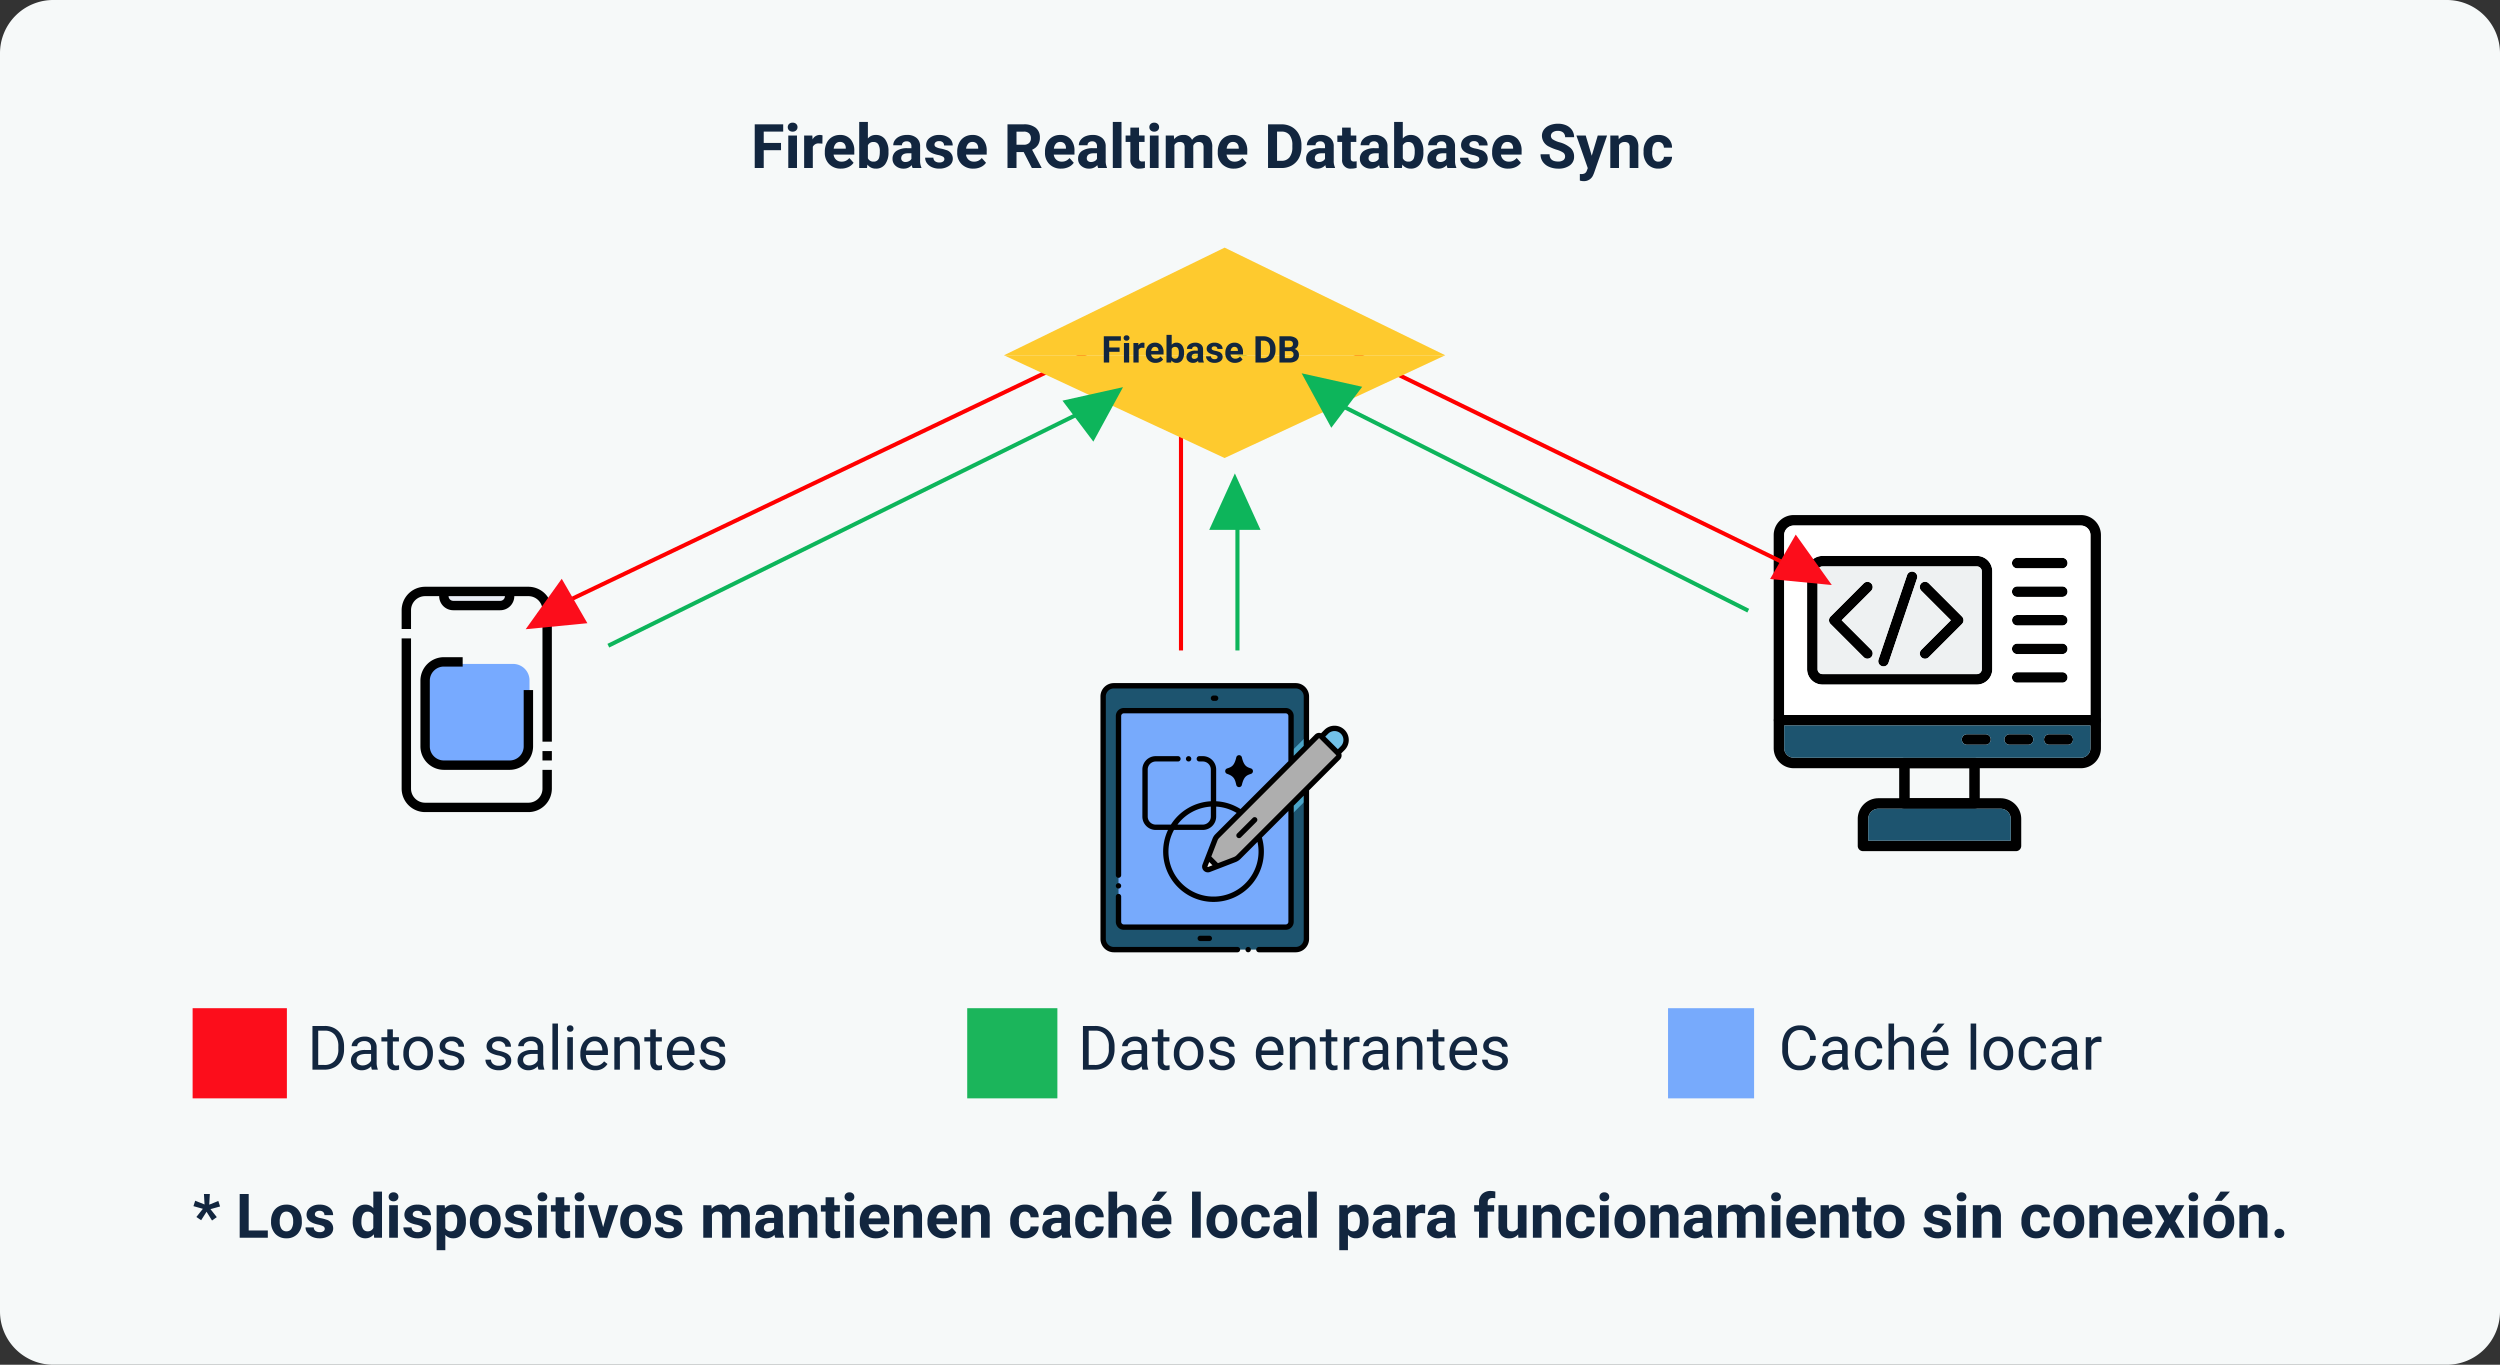 <svg xmlns="http://www.w3.org/2000/svg" width="610" height="333" viewBox="0 0 610 333">
  <rect x="0" y="0" width="610" height="333" fill="#333333" stroke="none"/>
  <g id="_27" data-name="27" transform="translate(-495.051 -7885)">
    <path id="Trazado_881203" data-name="Trazado 881203" d="M13,0H597a13,13,0,0,1,13,13V320a13,13,0,0,1-13,13H13A13,13,0,0,1,0,320V13A13,13,0,0,1,13,0Z" transform="translate(495.051 7885)" fill="#f6f9f9"/>
    <path id="Trazado_881204" data-name="Trazado 881204" d="M2.5-7.05.2-7.7.63-9.025l2.278.915-.146-2.554H4.2l-.146,2.6,2.219-.9L6.7-7.62l-2.344.651L5.9-5.021l-1.165.828L3.4-6.332,2.08-4.266.916-5.057ZM13.682-1.765h4.666V0H11.484V-10.664h2.2Zm5.457-2.271a4.7,4.7,0,0,1,.454-2.1A3.324,3.324,0,0,1,20.9-7.566a3.814,3.814,0,0,1,1.981-.505A3.609,3.609,0,0,1,25.5-7.09a3.939,3.939,0,0,1,1.132,2.666l.015.542A4.142,4.142,0,0,1,25.627-.956,3.539,3.539,0,0,1,22.9.146a3.556,3.556,0,0,1-2.736-1.1A4.215,4.215,0,0,1,19.138-3.94Zm2.117.15a2.962,2.962,0,0,0,.425,1.727,1.4,1.4,0,0,0,1.216.6,1.4,1.4,0,0,0,1.2-.591,3.241,3.241,0,0,0,.432-1.889A2.933,2.933,0,0,0,24.1-5.756a1.4,1.4,0,0,0-1.216-.609,1.382,1.382,0,0,0-1.2.605A3.3,3.3,0,0,0,21.255-3.885Zm10.986,1.7a.682.682,0,0,0-.385-.612,4.368,4.368,0,0,0-1.234-.4Q27.8-3.794,27.8-5.6a2.178,2.178,0,0,1,.875-1.761,3.531,3.531,0,0,1,2.289-.707,3.8,3.8,0,0,1,2.413.71,2.239,2.239,0,0,1,.9,1.846H32.161a1.024,1.024,0,0,0-.293-.751,1.24,1.24,0,0,0-.916-.3,1.267,1.267,0,0,0-.828.242.763.763,0,0,0-.293.615.652.652,0,0,0,.333.568,3.428,3.428,0,0,0,1.124.374,9.183,9.183,0,0,1,1.333.355A2.19,2.19,0,0,1,34.3-2.278a2.067,2.067,0,0,1-.93,1.754,4.013,4.013,0,0,1-2.4.67A4.191,4.191,0,0,1,29.2-.209a2.968,2.968,0,0,1-1.212-.974,2.263,2.263,0,0,1-.439-1.337h2.007a1.105,1.105,0,0,0,.417.864,1.656,1.656,0,0,0,1.04.3,1.533,1.533,0,0,0,.919-.231A.718.718,0,0,0,32.241-2.19Zm6.826-1.831A4.776,4.776,0,0,1,39.9-6.973a2.7,2.7,0,0,1,2.274-1.1,2.427,2.427,0,0,1,1.912.864V-11.25h2.124V0H44.3l-.1-.842a2.491,2.491,0,0,1-2.036.989,2.69,2.69,0,0,1-2.245-1.1A4.93,4.93,0,0,1,39.067-4.021Zm2.117.158a3.128,3.128,0,0,0,.388,1.709A1.265,1.265,0,0,0,42.7-1.56a1.416,1.416,0,0,0,1.384-.829V-5.521a1.4,1.4,0,0,0-1.37-.829Q41.184-6.35,41.184-3.863ZM50.083,0H47.959V-7.925h2.124ZM47.834-9.976a1.042,1.042,0,0,1,.319-.784,1.2,1.2,0,0,1,.868-.308,1.2,1.2,0,0,1,.864.308,1.036,1.036,0,0,1,.322.784,1.039,1.039,0,0,1-.326.791,1.2,1.2,0,0,1-.861.308,1.2,1.2,0,0,1-.861-.308A1.039,1.039,0,0,1,47.834-9.976ZM56.118-2.19a.682.682,0,0,0-.385-.612A4.368,4.368,0,0,0,54.5-3.2q-2.827-.593-2.827-2.4a2.178,2.178,0,0,1,.875-1.761,3.531,3.531,0,0,1,2.289-.707,3.8,3.8,0,0,1,2.413.71,2.239,2.239,0,0,1,.9,1.846H56.038a1.024,1.024,0,0,0-.293-.751,1.24,1.24,0,0,0-.916-.3A1.267,1.267,0,0,0,54-6.321a.763.763,0,0,0-.293.615.652.652,0,0,0,.333.568,3.428,3.428,0,0,0,1.124.374,9.183,9.183,0,0,1,1.333.355,2.19,2.19,0,0,1,1.677,2.131,2.067,2.067,0,0,1-.93,1.754,4.013,4.013,0,0,1-2.4.67,4.191,4.191,0,0,1-1.769-.355,2.968,2.968,0,0,1-1.212-.974,2.263,2.263,0,0,1-.439-1.337H53.43a1.105,1.105,0,0,0,.417.864,1.656,1.656,0,0,0,1.04.3,1.533,1.533,0,0,0,.919-.231A.718.718,0,0,0,56.118-2.19Zm10.554-1.7a4.753,4.753,0,0,1-.831,2.933A2.665,2.665,0,0,1,63.6.146a2.469,2.469,0,0,1-1.941-.835V3.047H59.539V-7.925H61.5l.073.776a2.488,2.488,0,0,1,2.007-.923,2.683,2.683,0,0,1,2.278,1.084A4.882,4.882,0,0,1,66.672-4Zm-2.117-.154a3.119,3.119,0,0,0-.392-1.707,1.276,1.276,0,0,0-1.139-.6,1.386,1.386,0,0,0-1.37.762v3.245a1.41,1.41,0,0,0,1.384.784Q64.556-1.56,64.556-4.043Zm3.1.007a4.7,4.7,0,0,1,.454-2.1,3.324,3.324,0,0,1,1.307-1.428A3.814,3.814,0,0,1,71.4-8.071a3.609,3.609,0,0,1,2.618.981,3.939,3.939,0,0,1,1.132,2.666l.015.542A4.142,4.142,0,0,1,74.143-.956a3.539,3.539,0,0,1-2.732,1.1,3.556,3.556,0,0,1-2.736-1.1A4.215,4.215,0,0,1,67.654-3.94Zm2.117.15A2.962,2.962,0,0,0,70.2-2.158a1.4,1.4,0,0,0,1.216.6,1.4,1.4,0,0,0,1.2-.591,3.241,3.241,0,0,0,.432-1.889,2.933,2.933,0,0,0-.432-1.716A1.4,1.4,0,0,0,71.4-6.365a1.382,1.382,0,0,0-1.2.605A3.3,3.3,0,0,0,69.771-3.885Zm10.986,1.7a.682.682,0,0,0-.385-.612,4.368,4.368,0,0,0-1.234-.4q-2.827-.593-2.827-2.4a2.178,2.178,0,0,1,.875-1.761,3.531,3.531,0,0,1,2.289-.707,3.8,3.8,0,0,1,2.413.71,2.239,2.239,0,0,1,.9,1.846H80.676a1.024,1.024,0,0,0-.293-.751,1.24,1.24,0,0,0-.916-.3,1.267,1.267,0,0,0-.828.242.763.763,0,0,0-.293.615.652.652,0,0,0,.333.568,3.428,3.428,0,0,0,1.124.374,9.183,9.183,0,0,1,1.333.355,2.19,2.19,0,0,1,1.677,2.131,2.067,2.067,0,0,1-.93,1.754,4.013,4.013,0,0,1-2.4.67,4.191,4.191,0,0,1-1.769-.355A2.968,2.968,0,0,1,76.5-1.183a2.263,2.263,0,0,1-.439-1.337h2.007a1.105,1.105,0,0,0,.417.864,1.656,1.656,0,0,0,1.04.3,1.533,1.533,0,0,0,.919-.231A.718.718,0,0,0,80.757-2.19ZM86.411,0H84.287V-7.925h2.124ZM84.163-9.976a1.042,1.042,0,0,1,.319-.784,1.2,1.2,0,0,1,.868-.308,1.2,1.2,0,0,1,.864.308,1.036,1.036,0,0,1,.322.784,1.039,1.039,0,0,1-.326.791,1.2,1.2,0,0,1-.861.308,1.2,1.2,0,0,1-.861-.308A1.039,1.039,0,0,1,84.163-9.976Zm6.526.1v1.948h1.355v1.553H90.688v3.955a.944.944,0,0,0,.168.63.846.846,0,0,0,.645.19,3.376,3.376,0,0,0,.623-.051v1.6a4.358,4.358,0,0,1-1.282.19A2.021,2.021,0,0,1,88.572-2.1v-4.27H87.415V-7.925h1.157V-9.873ZM95.457,0H93.333V-7.925h2.124ZM93.208-9.976a1.042,1.042,0,0,1,.319-.784,1.2,1.2,0,0,1,.868-.308,1.2,1.2,0,0,1,.864.308,1.036,1.036,0,0,1,.322.784,1.039,1.039,0,0,1-.326.791,1.2,1.2,0,0,1-.861.308,1.2,1.2,0,0,1-.861-.308A1.039,1.039,0,0,1,93.208-9.976Zm6.958,7.39,1.472-5.339h2.212L101.177,0H99.155L96.482-7.925h2.212Zm4.175-1.45a4.7,4.7,0,0,1,.454-2.1A3.324,3.324,0,0,1,106.1-7.566a3.814,3.814,0,0,1,1.981-.505,3.609,3.609,0,0,1,2.618.981,3.939,3.939,0,0,1,1.132,2.666l.015.542A4.142,4.142,0,0,1,110.83-.956,3.539,3.539,0,0,1,108.1.146a3.556,3.556,0,0,1-2.736-1.1,4.215,4.215,0,0,1-1.022-2.988Zm2.117.15a2.962,2.962,0,0,0,.425,1.727,1.4,1.4,0,0,0,1.216.6,1.4,1.4,0,0,0,1.2-.591,3.241,3.241,0,0,0,.432-1.889,2.933,2.933,0,0,0-.432-1.716,1.4,1.4,0,0,0-1.216-.609,1.382,1.382,0,0,0-1.2.605A3.3,3.3,0,0,0,106.458-3.885Zm10.986,1.7a.682.682,0,0,0-.385-.612,4.368,4.368,0,0,0-1.234-.4Q113-3.794,113-5.6a2.178,2.178,0,0,1,.875-1.761,3.531,3.531,0,0,1,2.289-.707,3.8,3.8,0,0,1,2.413.71,2.239,2.239,0,0,1,.9,1.846h-2.117a1.024,1.024,0,0,0-.293-.751,1.24,1.24,0,0,0-.916-.3,1.267,1.267,0,0,0-.828.242.763.763,0,0,0-.293.615.652.652,0,0,0,.333.568,3.428,3.428,0,0,0,1.124.374,9.183,9.183,0,0,1,1.333.355A2.19,2.19,0,0,1,119.5-2.278a2.067,2.067,0,0,1-.93,1.754,4.013,4.013,0,0,1-2.4.67A4.191,4.191,0,0,1,114.4-.209a2.968,2.968,0,0,1-1.212-.974,2.263,2.263,0,0,1-.439-1.337h2.007a1.105,1.105,0,0,0,.417.864,1.656,1.656,0,0,0,1.04.3,1.533,1.533,0,0,0,.919-.231A.718.718,0,0,0,117.444-2.19Zm9.141-5.735.066.886a2.785,2.785,0,0,1,2.278-1.033,2.114,2.114,0,0,1,2.1,1.208,2.721,2.721,0,0,1,2.38-1.208,2.364,2.364,0,0,1,1.919.751,3.451,3.451,0,0,1,.63,2.26V0h-2.124V-5.054a1.509,1.509,0,0,0-.264-.985,1.169,1.169,0,0,0-.93-.311,1.321,1.321,0,0,0-1.318.908L131.331,0h-2.117V-5.046a1.491,1.491,0,0,0-.271-1,1.18,1.18,0,0,0-.923-.308,1.372,1.372,0,0,0-1.3.747V0H124.6V-7.925ZM142.178,0a2.351,2.351,0,0,1-.212-.71,2.561,2.561,0,0,1-2,.857,2.814,2.814,0,0,1-1.93-.674,2.167,2.167,0,0,1-.765-1.7A2.24,2.24,0,0,1,138.2-4.16a4.608,4.608,0,0,1,2.7-.681h.974V-5.3a1.306,1.306,0,0,0-.282-.879,1.109,1.109,0,0,0-.89-.33,1.261,1.261,0,0,0-.839.256.871.871,0,0,0-.3.7h-2.117a2.126,2.126,0,0,1,.425-1.274,2.808,2.808,0,0,1,1.2-.919,4.378,4.378,0,0,1,1.743-.333,3.459,3.459,0,0,1,2.325.736A2.575,2.575,0,0,1,144-5.266v3.435a3.789,3.789,0,0,0,.315,1.707V0Zm-1.75-1.472a1.823,1.823,0,0,0,.864-.209,1.371,1.371,0,0,0,.586-.56V-3.6h-.791q-1.589,0-1.692,1.1l-.007.125a.847.847,0,0,0,.278.652A1.081,1.081,0,0,0,140.427-1.472Zm7.148-6.453.066.916a2.767,2.767,0,0,1,2.278-1.062,2.3,2.3,0,0,1,1.875.74,3.451,3.451,0,0,1,.63,2.212V0h-2.117V-5.068a1.373,1.373,0,0,0-.293-.978,1.312,1.312,0,0,0-.974-.3,1.456,1.456,0,0,0-1.34.762V0h-2.117V-7.925Zm8.987-1.948v1.948h1.355v1.553h-1.355v3.955a.944.944,0,0,0,.168.63.846.846,0,0,0,.645.19A3.376,3.376,0,0,0,158-1.648v1.6a4.358,4.358,0,0,1-1.282.19A2.021,2.021,0,0,1,154.446-2.1v-4.27h-1.157V-7.925h1.157V-9.873ZM161.331,0h-2.124V-7.925h2.124Zm-2.249-9.976a1.042,1.042,0,0,1,.319-.784,1.2,1.2,0,0,1,.868-.308,1.2,1.2,0,0,1,.864.308,1.036,1.036,0,0,1,.322.784,1.039,1.039,0,0,1-.326.791,1.2,1.2,0,0,1-.861.308,1.2,1.2,0,0,1-.861-.308A1.039,1.039,0,0,1,159.082-9.976ZM166.721.146a3.89,3.89,0,0,1-2.838-1.069,3.8,3.8,0,0,1-1.095-2.849v-.205a4.787,4.787,0,0,1,.461-2.135,3.386,3.386,0,0,1,1.307-1.45,3.669,3.669,0,0,1,1.93-.509,3.289,3.289,0,0,1,2.56,1.025,4.167,4.167,0,0,1,.934,2.908v.864h-5.046a1.966,1.966,0,0,0,.619,1.245,1.871,1.871,0,0,0,1.307.469,2.285,2.285,0,0,0,1.912-.886l1.04,1.165a3.178,3.178,0,0,1-1.289,1.051A4.229,4.229,0,0,1,166.721.146Zm-.242-6.511a1.323,1.323,0,0,0-1.022.427,2.209,2.209,0,0,0-.5,1.221H167.9v-.169a1.576,1.576,0,0,0-.381-1.092A1.365,1.365,0,0,0,166.479-6.365Zm6.65-1.56.066.916a2.767,2.767,0,0,1,2.278-1.062,2.3,2.3,0,0,1,1.875.74,3.451,3.451,0,0,1,.63,2.212V0h-2.117V-5.068a1.373,1.373,0,0,0-.293-.978,1.312,1.312,0,0,0-.974-.3,1.456,1.456,0,0,0-1.34.762V0h-2.117V-7.925ZM183.23.146a3.89,3.89,0,0,1-2.838-1.069A3.8,3.8,0,0,1,179.3-3.772v-.205a4.787,4.787,0,0,1,.461-2.135,3.386,3.386,0,0,1,1.307-1.45A3.669,3.669,0,0,1,183-8.071a3.289,3.289,0,0,1,2.56,1.025,4.167,4.167,0,0,1,.934,2.908v.864h-5.046a1.966,1.966,0,0,0,.619,1.245,1.871,1.871,0,0,0,1.307.469,2.285,2.285,0,0,0,1.912-.886l1.04,1.165a3.178,3.178,0,0,1-1.289,1.051A4.229,4.229,0,0,1,183.23.146Zm-.242-6.511a1.323,1.323,0,0,0-1.022.427,2.209,2.209,0,0,0-.5,1.221h2.944v-.169a1.576,1.576,0,0,0-.381-1.092A1.365,1.365,0,0,0,182.988-6.365Zm6.65-1.56.066.916a2.767,2.767,0,0,1,2.278-1.062,2.3,2.3,0,0,1,1.875.74,3.451,3.451,0,0,1,.63,2.212V0h-2.117V-5.068a1.373,1.373,0,0,0-.293-.978,1.312,1.312,0,0,0-.974-.3,1.456,1.456,0,0,0-1.34.762V0h-2.117V-7.925ZM203.123-1.56a1.388,1.388,0,0,0,.952-.322,1.129,1.129,0,0,0,.381-.857h1.985A2.715,2.715,0,0,1,206-1.263a2.9,2.9,0,0,1-1.183,1.04,3.7,3.7,0,0,1-1.659.37,3.44,3.44,0,0,1-2.681-1.08,4.275,4.275,0,0,1-.981-2.985v-.139a4.226,4.226,0,0,1,.974-2.922,3.4,3.4,0,0,1,2.673-1.091,3.333,3.333,0,0,1,2.384.846,3,3,0,0,1,.912,2.252h-1.985a1.455,1.455,0,0,0-.381-1.005,1.27,1.27,0,0,0-.967-.387,1.275,1.275,0,0,0-1.117.539,3.125,3.125,0,0,0-.377,1.749v.22a3.164,3.164,0,0,0,.374,1.761A1.291,1.291,0,0,0,203.123-1.56ZM212.241,0a2.351,2.351,0,0,1-.212-.71,2.561,2.561,0,0,1-2,.857,2.814,2.814,0,0,1-1.93-.674,2.167,2.167,0,0,1-.765-1.7,2.24,2.24,0,0,1,.934-1.934,4.608,4.608,0,0,1,2.7-.681h.974V-5.3a1.306,1.306,0,0,0-.282-.879,1.109,1.109,0,0,0-.89-.33,1.261,1.261,0,0,0-.839.256.871.871,0,0,0-.3.7H207.51a2.126,2.126,0,0,1,.425-1.274,2.808,2.808,0,0,1,1.2-.919,4.378,4.378,0,0,1,1.743-.333,3.459,3.459,0,0,1,2.325.736,2.575,2.575,0,0,1,.861,2.069v3.435a3.789,3.789,0,0,0,.315,1.707V0Zm-1.75-1.472a1.823,1.823,0,0,0,.864-.209,1.371,1.371,0,0,0,.586-.56V-3.6h-.791q-1.589,0-1.692,1.1l-.007.125a.847.847,0,0,0,.278.652A1.081,1.081,0,0,0,210.491-1.472Zm8.5-.088a1.388,1.388,0,0,0,.952-.322,1.129,1.129,0,0,0,.381-.857H222.3a2.715,2.715,0,0,1-.439,1.476,2.9,2.9,0,0,1-1.183,1.04,3.7,3.7,0,0,1-1.659.37,3.44,3.44,0,0,1-2.681-1.08,4.275,4.275,0,0,1-.981-2.985v-.139a4.226,4.226,0,0,1,.974-2.922,3.4,3.4,0,0,1,2.673-1.091,3.333,3.333,0,0,1,2.384.846,3,3,0,0,1,.912,2.252H220.32a1.455,1.455,0,0,0-.381-1.005,1.27,1.27,0,0,0-.967-.387,1.275,1.275,0,0,0-1.117.539,3.125,3.125,0,0,0-.377,1.749v.22a3.164,3.164,0,0,0,.374,1.761A1.291,1.291,0,0,0,218.987-1.56Zm6.592-5.5A2.642,2.642,0,0,1,227.7-8.071q2.578,0,2.615,3V0h-2.117V-5.017a1.472,1.472,0,0,0-.293-1.007,1.256,1.256,0,0,0-.974-.326,1.441,1.441,0,0,0-1.348.718V0h-2.117V-11.25h2.117ZM235.554.146a3.89,3.89,0,0,1-2.838-1.069,3.8,3.8,0,0,1-1.095-2.849v-.205a4.787,4.787,0,0,1,.461-2.135,3.386,3.386,0,0,1,1.307-1.45,3.669,3.669,0,0,1,1.93-.509,3.289,3.289,0,0,1,2.56,1.025,4.167,4.167,0,0,1,.934,2.908v.864h-5.046a1.966,1.966,0,0,0,.619,1.245,1.871,1.871,0,0,0,1.307.469,2.285,2.285,0,0,0,1.912-.886l1.04,1.165a3.178,3.178,0,0,1-1.289,1.051A4.229,4.229,0,0,1,235.554.146Zm-.242-6.511a1.323,1.323,0,0,0-1.022.427,2.209,2.209,0,0,0-.5,1.221h2.944v-.169a1.576,1.576,0,0,0-.381-1.092A1.365,1.365,0,0,0,235.313-6.365Zm.19-4.885h2.307l-2.029,2.271H234.06ZM245.984,0H243.86V-11.25h2.124ZM247.4-4.036a4.7,4.7,0,0,1,.454-2.1,3.324,3.324,0,0,1,1.307-1.428,3.814,3.814,0,0,1,1.981-.505,3.609,3.609,0,0,1,2.618.981,3.939,3.939,0,0,1,1.132,2.666l.015.542a4.142,4.142,0,0,1-1.018,2.926,3.539,3.539,0,0,1-2.732,1.1,3.556,3.556,0,0,1-2.736-1.1A4.215,4.215,0,0,1,247.4-3.94Zm2.117.15a2.962,2.962,0,0,0,.425,1.727,1.4,1.4,0,0,0,1.216.6,1.4,1.4,0,0,0,1.2-.591,3.241,3.241,0,0,0,.432-1.889,2.933,2.933,0,0,0-.432-1.716,1.4,1.4,0,0,0-1.216-.609,1.382,1.382,0,0,0-1.2.605A3.3,3.3,0,0,0,249.514-3.885ZM259.5-1.56a1.388,1.388,0,0,0,.952-.322,1.129,1.129,0,0,0,.381-.857h1.985a2.715,2.715,0,0,1-.439,1.476A2.9,2.9,0,0,1,261.2-.223a3.7,3.7,0,0,1-1.659.37,3.44,3.44,0,0,1-2.681-1.08,4.275,4.275,0,0,1-.981-2.985v-.139a4.226,4.226,0,0,1,.974-2.922,3.4,3.4,0,0,1,2.673-1.091,3.333,3.333,0,0,1,2.384.846,3,3,0,0,1,.912,2.252h-1.985a1.455,1.455,0,0,0-.381-1.005,1.27,1.27,0,0,0-.967-.387,1.275,1.275,0,0,0-1.117.539A3.125,3.125,0,0,0,258-4.076v.22a3.164,3.164,0,0,0,.374,1.761A1.291,1.291,0,0,0,259.5-1.56ZM268.623,0a2.351,2.351,0,0,1-.212-.71,2.561,2.561,0,0,1-2,.857,2.814,2.814,0,0,1-1.93-.674,2.167,2.167,0,0,1-.765-1.7,2.24,2.24,0,0,1,.934-1.934,4.608,4.608,0,0,1,2.7-.681h.974V-5.3a1.306,1.306,0,0,0-.282-.879,1.109,1.109,0,0,0-.89-.33,1.261,1.261,0,0,0-.839.256.871.871,0,0,0-.3.7h-2.117a2.126,2.126,0,0,1,.425-1.274,2.808,2.808,0,0,1,1.2-.919,4.378,4.378,0,0,1,1.743-.333,3.459,3.459,0,0,1,2.325.736,2.575,2.575,0,0,1,.861,2.069v3.435a3.789,3.789,0,0,0,.315,1.707V0Zm-1.75-1.472a1.823,1.823,0,0,0,.864-.209,1.371,1.371,0,0,0,.586-.56V-3.6h-.791q-1.589,0-1.692,1.1l-.007.125a.847.847,0,0,0,.278.652A1.081,1.081,0,0,0,266.873-1.472ZM274.307,0h-2.124V-11.25h2.124Zm12.612-3.889a4.753,4.753,0,0,1-.831,2.933,2.665,2.665,0,0,1-2.245,1.1A2.469,2.469,0,0,1,281.9-.688V3.047h-2.117V-7.925h1.963l.073.776a2.488,2.488,0,0,1,2.007-.923,2.683,2.683,0,0,1,2.278,1.084A4.882,4.882,0,0,1,286.919-4ZM284.8-4.043a3.119,3.119,0,0,0-.392-1.707,1.276,1.276,0,0,0-1.139-.6,1.386,1.386,0,0,0-1.37.762v3.245a1.41,1.41,0,0,0,1.384.784Q284.8-1.56,284.8-4.043ZM292.822,0a2.351,2.351,0,0,1-.212-.71,2.561,2.561,0,0,1-2,.857,2.814,2.814,0,0,1-1.93-.674,2.167,2.167,0,0,1-.765-1.7,2.24,2.24,0,0,1,.934-1.934,4.608,4.608,0,0,1,2.7-.681h.974V-5.3a1.306,1.306,0,0,0-.282-.879,1.109,1.109,0,0,0-.89-.33,1.261,1.261,0,0,0-.839.256.871.871,0,0,0-.3.7h-2.117a2.126,2.126,0,0,1,.425-1.274,2.808,2.808,0,0,1,1.2-.919,4.378,4.378,0,0,1,1.743-.333,3.459,3.459,0,0,1,2.325.736,2.575,2.575,0,0,1,.861,2.069v3.435a3.789,3.789,0,0,0,.315,1.707V0Zm-1.75-1.472a1.823,1.823,0,0,0,.864-.209,1.371,1.371,0,0,0,.586-.56V-3.6h-.791q-1.589,0-1.692,1.1l-.007.125a.847.847,0,0,0,.278.652A1.081,1.081,0,0,0,291.072-1.472Zm9.653-4.468A5.751,5.751,0,0,0,299.963-6a1.55,1.55,0,0,0-1.575.813V0h-2.117V-7.925h2l.059.945A1.961,1.961,0,0,1,300.1-8.071a2.218,2.218,0,0,1,.659.1ZM306.116,0a2.351,2.351,0,0,1-.212-.71,2.561,2.561,0,0,1-2,.857,2.814,2.814,0,0,1-1.93-.674,2.167,2.167,0,0,1-.765-1.7,2.24,2.24,0,0,1,.934-1.934,4.608,4.608,0,0,1,2.7-.681h.974V-5.3a1.306,1.306,0,0,0-.282-.879,1.109,1.109,0,0,0-.89-.33,1.261,1.261,0,0,0-.839.256.871.871,0,0,0-.3.7h-2.117a2.126,2.126,0,0,1,.425-1.274,2.808,2.808,0,0,1,1.2-.919,4.378,4.378,0,0,1,1.743-.333,3.459,3.459,0,0,1,2.325.736,2.575,2.575,0,0,1,.861,2.069v3.435a3.789,3.789,0,0,0,.315,1.707V0Zm-1.75-1.472a1.823,1.823,0,0,0,.864-.209,1.371,1.371,0,0,0,.586-.56V-3.6h-.791q-1.589,0-1.692,1.1l-.007.125a.847.847,0,0,0,.278.652A1.081,1.081,0,0,0,304.365-1.472ZM313.879,0V-6.372H312.7V-7.925h1.179V-8.6a2.736,2.736,0,0,1,.765-2.069,2.964,2.964,0,0,1,2.142-.736,4.948,4.948,0,0,1,1.077.146l-.022,1.641a2.7,2.7,0,0,0-.645-.066Q316-9.683,316-8.562v.637h1.575v1.553H316V0Zm9.543-.806a2.654,2.654,0,0,1-2.168.952,2.5,2.5,0,0,1-1.945-.732,3.127,3.127,0,0,1-.685-2.146V-7.925h2.117V-2.8q0,1.239,1.128,1.239a1.528,1.528,0,0,0,1.479-.748V-7.925h2.124V0h-1.992Zm5.6-7.119.066.916a2.767,2.767,0,0,1,2.278-1.062,2.3,2.3,0,0,1,1.875.74,3.451,3.451,0,0,1,.63,2.212V0H331.75V-5.068a1.373,1.373,0,0,0-.293-.978,1.312,1.312,0,0,0-.974-.3,1.456,1.456,0,0,0-1.34.762V0h-2.117V-7.925Zm9.749,6.365a1.388,1.388,0,0,0,.952-.322,1.129,1.129,0,0,0,.381-.857h1.985a2.715,2.715,0,0,1-.439,1.476,2.9,2.9,0,0,1-1.183,1.04,3.7,3.7,0,0,1-1.659.37,3.44,3.44,0,0,1-2.681-1.08,4.275,4.275,0,0,1-.981-2.985v-.139a4.226,4.226,0,0,1,.974-2.922,3.4,3.4,0,0,1,2.673-1.091,3.333,3.333,0,0,1,2.384.846,3,3,0,0,1,.912,2.252H340.1a1.455,1.455,0,0,0-.381-1.005,1.27,1.27,0,0,0-.967-.387,1.275,1.275,0,0,0-1.117.539,3.125,3.125,0,0,0-.377,1.749v.22a3.164,3.164,0,0,0,.374,1.761A1.291,1.291,0,0,0,338.767-1.56ZM345.527,0H343.4V-7.925h2.124Zm-2.249-9.976a1.042,1.042,0,0,1,.319-.784,1.2,1.2,0,0,1,.868-.308,1.2,1.2,0,0,1,.864.308,1.036,1.036,0,0,1,.322.784,1.039,1.039,0,0,1-.326.791,1.2,1.2,0,0,1-.861.308,1.2,1.2,0,0,1-.861-.308A1.039,1.039,0,0,1,343.279-9.976Zm3.662,5.94a4.7,4.7,0,0,1,.454-2.1A3.324,3.324,0,0,1,348.7-7.566a3.814,3.814,0,0,1,1.981-.505,3.609,3.609,0,0,1,2.618.981,3.939,3.939,0,0,1,1.132,2.666l.015.542A4.142,4.142,0,0,1,353.43-.956,3.539,3.539,0,0,1,350.7.146a3.556,3.556,0,0,1-2.736-1.1,4.215,4.215,0,0,1-1.022-2.988Zm2.117.15a2.962,2.962,0,0,0,.425,1.727,1.4,1.4,0,0,0,1.216.6,1.4,1.4,0,0,0,1.2-.591,3.241,3.241,0,0,0,.432-1.889,2.933,2.933,0,0,0-.432-1.716,1.4,1.4,0,0,0-1.216-.609,1.382,1.382,0,0,0-1.2.605A3.3,3.3,0,0,0,349.058-3.885ZM357.7-7.925l.066.916a2.767,2.767,0,0,1,2.278-1.062,2.3,2.3,0,0,1,1.875.74,3.451,3.451,0,0,1,.63,2.212V0h-2.117V-5.068a1.373,1.373,0,0,0-.293-.978,1.312,1.312,0,0,0-.974-.3,1.456,1.456,0,0,0-1.34.762V0h-2.117V-7.925ZM368.745,0a2.351,2.351,0,0,1-.212-.71,2.561,2.561,0,0,1-2,.857,2.814,2.814,0,0,1-1.93-.674,2.167,2.167,0,0,1-.765-1.7,2.24,2.24,0,0,1,.934-1.934,4.608,4.608,0,0,1,2.7-.681h.974V-5.3a1.306,1.306,0,0,0-.282-.879,1.109,1.109,0,0,0-.89-.33,1.261,1.261,0,0,0-.839.256.871.871,0,0,0-.3.7h-2.117a2.126,2.126,0,0,1,.425-1.274,2.808,2.808,0,0,1,1.2-.919,4.378,4.378,0,0,1,1.743-.333,3.459,3.459,0,0,1,2.325.736,2.575,2.575,0,0,1,.861,2.069v3.435a3.789,3.789,0,0,0,.315,1.707V0Zm-1.75-1.472a1.823,1.823,0,0,0,.864-.209,1.371,1.371,0,0,0,.586-.56V-3.6h-.791q-1.589,0-1.692,1.1l-.007.125a.847.847,0,0,0,.278.652A1.081,1.081,0,0,0,366.995-1.472Zm7.185-6.453.066.886a2.785,2.785,0,0,1,2.278-1.033,2.114,2.114,0,0,1,2.1,1.208,2.721,2.721,0,0,1,2.38-1.208,2.364,2.364,0,0,1,1.919.751,3.451,3.451,0,0,1,.63,2.26V0h-2.124V-5.054a1.509,1.509,0,0,0-.264-.985,1.169,1.169,0,0,0-.93-.311,1.321,1.321,0,0,0-1.318.908L378.926,0h-2.117V-5.046a1.491,1.491,0,0,0-.271-1,1.18,1.18,0,0,0-.923-.308,1.372,1.372,0,0,0-1.3.747V0h-2.117V-7.925ZM387.415,0h-2.124V-7.925h2.124Zm-2.249-9.976a1.042,1.042,0,0,1,.319-.784,1.2,1.2,0,0,1,.868-.308,1.2,1.2,0,0,1,.864.308,1.036,1.036,0,0,1,.322.784,1.039,1.039,0,0,1-.326.791,1.2,1.2,0,0,1-.861.308,1.2,1.2,0,0,1-.861-.308A1.039,1.039,0,0,1,385.166-9.976ZM392.805.146a3.89,3.89,0,0,1-2.838-1.069,3.8,3.8,0,0,1-1.095-2.849v-.205a4.787,4.787,0,0,1,.461-2.135,3.386,3.386,0,0,1,1.307-1.45,3.669,3.669,0,0,1,1.93-.509,3.289,3.289,0,0,1,2.56,1.025,4.167,4.167,0,0,1,.934,2.908v.864h-5.046a1.966,1.966,0,0,0,.619,1.245,1.871,1.871,0,0,0,1.307.469,2.285,2.285,0,0,0,1.912-.886l1.04,1.165a3.178,3.178,0,0,1-1.289,1.051A4.229,4.229,0,0,1,392.805.146Zm-.242-6.511a1.323,1.323,0,0,0-1.022.427,2.209,2.209,0,0,0-.5,1.221h2.944v-.169a1.576,1.576,0,0,0-.381-1.092A1.365,1.365,0,0,0,392.563-6.365Zm6.65-1.56.066.916a2.767,2.767,0,0,1,2.278-1.062,2.3,2.3,0,0,1,1.875.74,3.451,3.451,0,0,1,.63,2.212V0h-2.117V-5.068a1.373,1.373,0,0,0-.293-.978,1.312,1.312,0,0,0-.974-.3,1.456,1.456,0,0,0-1.34.762V0h-2.117V-7.925ZM408.2-9.873v1.948h1.355v1.553H408.2v3.955a.944.944,0,0,0,.168.63.846.846,0,0,0,.645.19,3.376,3.376,0,0,0,.623-.051v1.6a4.358,4.358,0,0,1-1.282.19A2.021,2.021,0,0,1,406.084-2.1v-4.27h-1.157V-7.925h1.157V-9.873Zm1.985,5.837a4.7,4.7,0,0,1,.454-2.1,3.324,3.324,0,0,1,1.307-1.428,3.814,3.814,0,0,1,1.981-.505,3.609,3.609,0,0,1,2.618.981,3.939,3.939,0,0,1,1.132,2.666l.015.542a4.142,4.142,0,0,1-1.018,2.926,3.539,3.539,0,0,1-2.732,1.1,3.556,3.556,0,0,1-2.736-1.1,4.215,4.215,0,0,1-1.022-2.988Zm2.117.15a2.962,2.962,0,0,0,.425,1.727,1.4,1.4,0,0,0,1.216.6,1.4,1.4,0,0,0,1.2-.591,3.241,3.241,0,0,0,.432-1.889,2.933,2.933,0,0,0-.432-1.716,1.4,1.4,0,0,0-1.216-.609,1.382,1.382,0,0,0-1.2.605A3.3,3.3,0,0,0,412.3-3.885Zm14.722,1.7a.682.682,0,0,0-.385-.612,4.368,4.368,0,0,0-1.234-.4q-2.827-.593-2.827-2.4a2.178,2.178,0,0,1,.875-1.761,3.531,3.531,0,0,1,2.289-.707,3.8,3.8,0,0,1,2.413.71,2.239,2.239,0,0,1,.9,1.846h-2.117a1.024,1.024,0,0,0-.293-.751,1.24,1.24,0,0,0-.916-.3,1.267,1.267,0,0,0-.828.242.763.763,0,0,0-.293.615.652.652,0,0,0,.333.568,3.428,3.428,0,0,0,1.124.374,9.183,9.183,0,0,1,1.333.355,2.19,2.19,0,0,1,1.677,2.131,2.067,2.067,0,0,1-.93,1.754,4.013,4.013,0,0,1-2.4.67,4.191,4.191,0,0,1-1.769-.355,2.968,2.968,0,0,1-1.212-.974,2.263,2.263,0,0,1-.439-1.337h2.007a1.105,1.105,0,0,0,.417.864,1.656,1.656,0,0,0,1.04.3,1.533,1.533,0,0,0,.919-.231A.718.718,0,0,0,427.024-2.19ZM432.678,0h-2.124V-7.925h2.124ZM430.43-9.976a1.042,1.042,0,0,1,.319-.784,1.2,1.2,0,0,1,.868-.308,1.2,1.2,0,0,1,.864.308,1.036,1.036,0,0,1,.322.784,1.039,1.039,0,0,1-.326.791,1.2,1.2,0,0,1-.861.308,1.2,1.2,0,0,1-.861-.308A1.039,1.039,0,0,1,430.43-9.976Zm5.94,2.051.066.916a2.767,2.767,0,0,1,2.278-1.062,2.3,2.3,0,0,1,1.875.74,3.451,3.451,0,0,1,.63,2.212V0H439.1V-5.068a1.373,1.373,0,0,0-.293-.978,1.312,1.312,0,0,0-.974-.3,1.456,1.456,0,0,0-1.34.762V0h-2.117V-7.925ZM449.854-1.56a1.388,1.388,0,0,0,.952-.322,1.129,1.129,0,0,0,.381-.857h1.985a2.715,2.715,0,0,1-.439,1.476,2.9,2.9,0,0,1-1.183,1.04,3.7,3.7,0,0,1-1.659.37,3.44,3.44,0,0,1-2.681-1.08,4.275,4.275,0,0,1-.981-2.985v-.139A4.226,4.226,0,0,1,447.2-6.98a3.4,3.4,0,0,1,2.673-1.091,3.333,3.333,0,0,1,2.384.846,3,3,0,0,1,.912,2.252h-1.985a1.455,1.455,0,0,0-.381-1.005,1.27,1.27,0,0,0-.967-.387,1.275,1.275,0,0,0-1.117.539,3.125,3.125,0,0,0-.377,1.749v.22a3.164,3.164,0,0,0,.374,1.761A1.291,1.291,0,0,0,449.854-1.56Zm4.2-2.476a4.7,4.7,0,0,1,.454-2.1,3.324,3.324,0,0,1,1.307-1.428,3.814,3.814,0,0,1,1.981-.505,3.609,3.609,0,0,1,2.618.981,3.939,3.939,0,0,1,1.132,2.666l.015.542A4.142,4.142,0,0,1,460.54-.956a3.539,3.539,0,0,1-2.732,1.1,3.556,3.556,0,0,1-2.736-1.1A4.215,4.215,0,0,1,454.05-3.94Zm2.117.15a2.962,2.962,0,0,0,.425,1.727,1.4,1.4,0,0,0,1.216.6,1.4,1.4,0,0,0,1.2-.591,3.241,3.241,0,0,0,.432-1.889,2.933,2.933,0,0,0-.432-1.716,1.4,1.4,0,0,0-1.216-.609,1.382,1.382,0,0,0-1.2.605A3.3,3.3,0,0,0,456.167-3.885Zm8.643-4.039.066.916a2.767,2.767,0,0,1,2.278-1.062,2.3,2.3,0,0,1,1.875.74,3.451,3.451,0,0,1,.63,2.212V0h-2.117V-5.068a1.373,1.373,0,0,0-.293-.978,1.312,1.312,0,0,0-.974-.3,1.456,1.456,0,0,0-1.34.762V0h-2.117V-7.925ZM474.91.146a3.89,3.89,0,0,1-2.838-1.069,3.8,3.8,0,0,1-1.095-2.849v-.205a4.787,4.787,0,0,1,.461-2.135,3.386,3.386,0,0,1,1.307-1.45,3.669,3.669,0,0,1,1.93-.509,3.289,3.289,0,0,1,2.56,1.025,4.167,4.167,0,0,1,.934,2.908v.864h-5.046a1.966,1.966,0,0,0,.619,1.245,1.871,1.871,0,0,0,1.307.469,2.285,2.285,0,0,0,1.912-.886L478-1.282a3.178,3.178,0,0,1-1.289,1.051A4.229,4.229,0,0,1,474.91.146Zm-.242-6.511a1.323,1.323,0,0,0-1.022.427,2.209,2.209,0,0,0-.5,1.221h2.944v-.169a1.576,1.576,0,0,0-.381-1.092A1.365,1.365,0,0,0,474.668-6.365Zm7.72.806,1.333-2.366h2.263l-2.256,3.882L486.079,0h-2.271L482.4-2.49,480.989,0h-2.278l2.351-4.043-2.249-3.882h2.271ZM489.236,0h-2.124V-7.925h2.124Zm-2.249-9.976a1.042,1.042,0,0,1,.319-.784,1.2,1.2,0,0,1,.868-.308,1.2,1.2,0,0,1,.864.308,1.036,1.036,0,0,1,.322.784,1.039,1.039,0,0,1-.326.791,1.2,1.2,0,0,1-.861.308,1.2,1.2,0,0,1-.861-.308A1.039,1.039,0,0,1,486.987-9.976Zm3.662,5.94a4.7,4.7,0,0,1,.454-2.1,3.324,3.324,0,0,1,1.307-1.428,3.814,3.814,0,0,1,1.981-.505,3.609,3.609,0,0,1,2.618.981,3.939,3.939,0,0,1,1.132,2.666l.015.542a4.142,4.142,0,0,1-1.018,2.926,3.539,3.539,0,0,1-2.732,1.1,3.556,3.556,0,0,1-2.736-1.1,4.215,4.215,0,0,1-1.022-2.988Zm2.117.15a2.962,2.962,0,0,0,.425,1.727,1.4,1.4,0,0,0,1.216.6,1.4,1.4,0,0,0,1.2-.591,3.241,3.241,0,0,0,.432-1.889,2.933,2.933,0,0,0-.432-1.716,1.4,1.4,0,0,0-1.216-.609,1.382,1.382,0,0,0-1.2.605A3.3,3.3,0,0,0,492.766-3.885Zm2.043-7.365h2.307l-2.029,2.271h-1.721Zm6.6,3.325.066.916a2.767,2.767,0,0,1,2.278-1.062,2.3,2.3,0,0,1,1.875.74,3.451,3.451,0,0,1,.63,2.212V0h-2.117V-5.068a1.373,1.373,0,0,0-.293-.978,1.312,1.312,0,0,0-.974-.3,1.456,1.456,0,0,0-1.34.762V0h-2.117V-7.925Zm6.563,6.885a1.066,1.066,0,0,1,.341-.82,1.208,1.208,0,0,1,.853-.315,1.218,1.218,0,0,1,.861.315,1.066,1.066,0,0,1,.341.82,1.051,1.051,0,0,1-.337.809,1.223,1.223,0,0,1-.864.311,1.213,1.213,0,0,1-.857-.311A1.051,1.051,0,0,1,507.971-1.04Z" transform="translate(542.051 8187)" fill="#12263f"/>
    <path id="Trazado_881205" data-name="Trazado 881205" d="M7.368-4.358H3.149V0H.952V-10.664H7.9v1.78H3.149V-6.13H7.368ZM11.265,0H9.141V-7.925h2.124ZM9.016-9.976a1.042,1.042,0,0,1,.319-.784,1.2,1.2,0,0,1,.868-.308,1.2,1.2,0,0,1,.864.308,1.036,1.036,0,0,1,.322.784,1.039,1.039,0,0,1-.326.791,1.2,1.2,0,0,1-.861.308,1.2,1.2,0,0,1-.861-.308A1.039,1.039,0,0,1,9.016-9.976ZM17.461-5.94A5.751,5.751,0,0,0,16.7-6a1.55,1.55,0,0,0-1.575.813V0H13.008V-7.925h2l.059.945a1.961,1.961,0,0,1,1.765-1.091,2.218,2.218,0,0,1,.659.1ZM21.987.146A3.89,3.89,0,0,1,19.149-.923a3.8,3.8,0,0,1-1.095-2.849v-.205a4.787,4.787,0,0,1,.461-2.135,3.386,3.386,0,0,1,1.307-1.45,3.669,3.669,0,0,1,1.93-.509,3.289,3.289,0,0,1,2.56,1.025,4.167,4.167,0,0,1,.934,2.908v.864H20.2a1.966,1.966,0,0,0,.619,1.245,1.871,1.871,0,0,0,1.307.469,2.285,2.285,0,0,0,1.912-.886l1.04,1.165A3.178,3.178,0,0,1,23.789-.231,4.229,4.229,0,0,1,21.987.146Zm-.242-6.511a1.323,1.323,0,0,0-1.022.427,2.209,2.209,0,0,0-.5,1.221h2.944v-.169a1.576,1.576,0,0,0-.381-1.092A1.365,1.365,0,0,0,21.746-6.365ZM33.589-3.889a4.8,4.8,0,0,1-.813,2.97A2.693,2.693,0,0,1,30.505.146a2.474,2.474,0,0,1-2.058-.989l-.1.842h-1.9V-11.25h2.117v4.036a2.411,2.411,0,0,1,1.926-.857,2.715,2.715,0,0,1,2.274,1.066,4.806,4.806,0,0,1,.824,3Zm-2.117-.154A3.153,3.153,0,0,0,31.091-5.8a1.288,1.288,0,0,0-1.135-.553,1.4,1.4,0,0,0-1.392.828V-2.4a1.415,1.415,0,0,0,1.406.835,1.307,1.307,0,0,0,1.348-1.011A5.214,5.214,0,0,0,31.472-4.043ZM39.485,0a2.351,2.351,0,0,1-.212-.71,2.561,2.561,0,0,1-2,.857,2.814,2.814,0,0,1-1.93-.674,2.167,2.167,0,0,1-.765-1.7,2.24,2.24,0,0,1,.934-1.934,4.608,4.608,0,0,1,2.7-.681h.974V-5.3a1.306,1.306,0,0,0-.282-.879,1.109,1.109,0,0,0-.89-.33,1.261,1.261,0,0,0-.839.256.871.871,0,0,0-.3.7H34.753a2.126,2.126,0,0,1,.425-1.274,2.808,2.808,0,0,1,1.2-.919,4.378,4.378,0,0,1,1.743-.333,3.459,3.459,0,0,1,2.325.736,2.575,2.575,0,0,1,.861,2.069v3.435a3.789,3.789,0,0,0,.315,1.707V0Zm-1.75-1.472a1.823,1.823,0,0,0,.864-.209,1.371,1.371,0,0,0,.586-.56V-3.6h-.791Q36.8-3.6,36.7-2.5l-.007.125a.847.847,0,0,0,.278.652A1.081,1.081,0,0,0,37.734-1.472Zm9.492-.718a.682.682,0,0,0-.385-.612,4.368,4.368,0,0,0-1.234-.4q-2.827-.593-2.827-2.4a2.178,2.178,0,0,1,.875-1.761,3.531,3.531,0,0,1,2.289-.707,3.8,3.8,0,0,1,2.413.71,2.239,2.239,0,0,1,.9,1.846H47.146a1.024,1.024,0,0,0-.293-.751,1.24,1.24,0,0,0-.916-.3,1.267,1.267,0,0,0-.828.242.763.763,0,0,0-.293.615.652.652,0,0,0,.333.568,3.428,3.428,0,0,0,1.124.374,9.183,9.183,0,0,1,1.333.355,2.19,2.19,0,0,1,1.677,2.131,2.067,2.067,0,0,1-.93,1.754,4.013,4.013,0,0,1-2.4.67,4.191,4.191,0,0,1-1.769-.355,2.968,2.968,0,0,1-1.212-.974,2.263,2.263,0,0,1-.439-1.337h2.007a1.105,1.105,0,0,0,.417.864,1.656,1.656,0,0,0,1.04.3,1.533,1.533,0,0,0,.919-.231A.718.718,0,0,0,47.227-2.19ZM54.294.146A3.89,3.89,0,0,1,51.456-.923a3.8,3.8,0,0,1-1.095-2.849v-.205a4.787,4.787,0,0,1,.461-2.135,3.386,3.386,0,0,1,1.307-1.45,3.669,3.669,0,0,1,1.93-.509,3.289,3.289,0,0,1,2.56,1.025,4.167,4.167,0,0,1,.934,2.908v.864H52.507a1.966,1.966,0,0,0,.619,1.245,1.871,1.871,0,0,0,1.307.469,2.285,2.285,0,0,0,1.912-.886l1.04,1.165A3.178,3.178,0,0,1,56.1-.231,4.229,4.229,0,0,1,54.294.146Zm-.242-6.511a1.323,1.323,0,0,0-1.022.427,2.209,2.209,0,0,0-.5,1.221h2.944v-.169a1.576,1.576,0,0,0-.381-1.092A1.365,1.365,0,0,0,54.053-6.365ZM66.577-3.9h-1.75V0h-2.2V-10.664h3.962a4.479,4.479,0,0,1,2.915.842,2.907,2.907,0,0,1,1.025,2.38,3.281,3.281,0,0,1-.472,1.82A3.222,3.222,0,0,1,68.628-4.46L70.935-.1V0H68.577Zm-1.75-1.78H66.6A1.815,1.815,0,0,0,67.881-6.1a1.505,1.505,0,0,0,.454-1.161,1.611,1.611,0,0,0-.428-1.187,1.781,1.781,0,0,0-1.315-.432H64.827ZM75.71.146A3.89,3.89,0,0,1,72.872-.923a3.8,3.8,0,0,1-1.095-2.849v-.205a4.787,4.787,0,0,1,.461-2.135,3.386,3.386,0,0,1,1.307-1.45,3.669,3.669,0,0,1,1.93-.509,3.289,3.289,0,0,1,2.56,1.025,4.167,4.167,0,0,1,.934,2.908v.864H73.923a1.966,1.966,0,0,0,.619,1.245,1.871,1.871,0,0,0,1.307.469,2.285,2.285,0,0,0,1.912-.886L78.8-1.282A3.178,3.178,0,0,1,77.512-.231,4.229,4.229,0,0,1,75.71.146Zm-.242-6.511a1.323,1.323,0,0,0-1.022.427,2.209,2.209,0,0,0-.5,1.221H76.89v-.169a1.576,1.576,0,0,0-.381-1.092A1.365,1.365,0,0,0,75.469-6.365ZM84.763,0a2.351,2.351,0,0,1-.212-.71,2.561,2.561,0,0,1-2,.857,2.814,2.814,0,0,1-1.93-.674,2.167,2.167,0,0,1-.765-1.7A2.24,2.24,0,0,1,80.79-4.16a4.608,4.608,0,0,1,2.7-.681h.974V-5.3a1.306,1.306,0,0,0-.282-.879,1.109,1.109,0,0,0-.89-.33,1.261,1.261,0,0,0-.839.256.871.871,0,0,0-.3.7H80.032a2.126,2.126,0,0,1,.425-1.274,2.808,2.808,0,0,1,1.2-.919A4.378,4.378,0,0,1,83.4-8.071a3.459,3.459,0,0,1,2.325.736,2.575,2.575,0,0,1,.861,2.069v3.435A3.789,3.789,0,0,0,86.9-.125V0Zm-1.75-1.472a1.823,1.823,0,0,0,.864-.209,1.371,1.371,0,0,0,.586-.56V-3.6h-.791q-1.589,0-1.692,1.1l-.007.125a.847.847,0,0,0,.278.652A1.081,1.081,0,0,0,83.013-1.472ZM90.447,0H88.323V-11.25h2.124Zm4.277-9.873v1.948h1.355v1.553H94.724v3.955a.944.944,0,0,0,.168.63.846.846,0,0,0,.645.19,3.376,3.376,0,0,0,.623-.051v1.6a4.358,4.358,0,0,1-1.282.19A2.021,2.021,0,0,1,92.607-2.1v-4.27H91.45V-7.925h1.157V-9.873ZM99.492,0H97.368V-7.925h2.124ZM97.244-9.976a1.042,1.042,0,0,1,.319-.784,1.2,1.2,0,0,1,.868-.308,1.2,1.2,0,0,1,.864.308,1.036,1.036,0,0,1,.322.784,1.039,1.039,0,0,1-.326.791,1.2,1.2,0,0,1-.861.308,1.2,1.2,0,0,1-.861-.308A1.039,1.039,0,0,1,97.244-9.976Zm5.977,2.051.066.886a2.785,2.785,0,0,1,2.278-1.033,2.114,2.114,0,0,1,2.1,1.208,2.721,2.721,0,0,1,2.38-1.208,2.364,2.364,0,0,1,1.919.751,3.451,3.451,0,0,1,.63,2.26V0h-2.124V-5.054a1.509,1.509,0,0,0-.264-.985,1.169,1.169,0,0,0-.93-.311,1.321,1.321,0,0,0-1.318.908L107.966,0H105.85V-5.046a1.491,1.491,0,0,0-.271-1,1.18,1.18,0,0,0-.923-.308,1.372,1.372,0,0,0-1.3.747V0h-2.117V-7.925ZM117.869.146a3.89,3.89,0,0,1-2.838-1.069,3.8,3.8,0,0,1-1.095-2.849v-.205a4.787,4.787,0,0,1,.461-2.135,3.386,3.386,0,0,1,1.307-1.45,3.669,3.669,0,0,1,1.93-.509,3.289,3.289,0,0,1,2.56,1.025,4.167,4.167,0,0,1,.934,2.908v.864h-5.046a1.966,1.966,0,0,0,.619,1.245,1.871,1.871,0,0,0,1.307.469,2.285,2.285,0,0,0,1.912-.886l1.04,1.165A3.178,3.178,0,0,1,119.67-.231,4.229,4.229,0,0,1,117.869.146Zm-.242-6.511a1.323,1.323,0,0,0-1.022.427,2.209,2.209,0,0,0-.5,1.221h2.944v-.169a1.576,1.576,0,0,0-.381-1.092A1.365,1.365,0,0,0,117.627-6.365ZM126.2,0V-10.664h3.281a4.983,4.983,0,0,1,2.516.634,4.418,4.418,0,0,1,1.732,1.8,5.557,5.557,0,0,1,.623,2.655v.491a5.573,5.573,0,0,1-.612,2.644,4.38,4.38,0,0,1-1.725,1.794A5.021,5.021,0,0,1,129.507,0Zm2.2-8.884v7.119h1.062a2.386,2.386,0,0,0,1.97-.842,3.806,3.806,0,0,0,.7-2.41v-.564a3.867,3.867,0,0,0-.674-2.465,2.378,2.378,0,0,0-1.97-.839Zm12,8.884a2.351,2.351,0,0,1-.212-.71,2.561,2.561,0,0,1-2,.857,2.814,2.814,0,0,1-1.93-.674,2.167,2.167,0,0,1-.765-1.7,2.24,2.24,0,0,1,.934-1.934,4.608,4.608,0,0,1,2.7-.681h.974V-5.3a1.306,1.306,0,0,0-.282-.879,1.109,1.109,0,0,0-.89-.33,1.261,1.261,0,0,0-.839.256.871.871,0,0,0-.3.7h-2.117a2.126,2.126,0,0,1,.425-1.274,2.808,2.808,0,0,1,1.2-.919,4.378,4.378,0,0,1,1.743-.333,3.459,3.459,0,0,1,2.325.736,2.575,2.575,0,0,1,.861,2.069v3.435a3.789,3.789,0,0,0,.315,1.707V0Zm-1.75-1.472a1.823,1.823,0,0,0,.864-.209,1.371,1.371,0,0,0,.586-.56V-3.6h-.791q-1.589,0-1.692,1.1l-.007.125a.847.847,0,0,0,.278.652A1.081,1.081,0,0,0,138.655-1.472Zm7.734-8.4v1.948h1.355v1.553h-1.355v3.955a.944.944,0,0,0,.168.63.846.846,0,0,0,.645.19,3.376,3.376,0,0,0,.623-.051v1.6a4.358,4.358,0,0,1-1.282.19A2.021,2.021,0,0,1,144.272-2.1v-4.27h-1.157V-7.925h1.157V-9.873ZM153.516,0a2.351,2.351,0,0,1-.212-.71,2.561,2.561,0,0,1-2,.857,2.814,2.814,0,0,1-1.93-.674,2.167,2.167,0,0,1-.765-1.7,2.24,2.24,0,0,1,.934-1.934,4.608,4.608,0,0,1,2.7-.681h.974V-5.3a1.306,1.306,0,0,0-.282-.879,1.109,1.109,0,0,0-.89-.33,1.261,1.261,0,0,0-.839.256.871.871,0,0,0-.3.7h-2.117a2.126,2.126,0,0,1,.425-1.274,2.808,2.808,0,0,1,1.2-.919,4.378,4.378,0,0,1,1.743-.333,3.459,3.459,0,0,1,2.325.736,2.575,2.575,0,0,1,.861,2.069v3.435a3.789,3.789,0,0,0,.315,1.707V0Zm-1.75-1.472a1.823,1.823,0,0,0,.864-.209,1.371,1.371,0,0,0,.586-.56V-3.6h-.791q-1.589,0-1.692,1.1l-.007.125a.847.847,0,0,0,.278.652A1.081,1.081,0,0,0,151.765-1.472Zm12.341-2.417a4.8,4.8,0,0,1-.813,2.97A2.693,2.693,0,0,1,161.023.146a2.474,2.474,0,0,1-2.058-.989l-.1.842h-1.9V-11.25h2.117v4.036a2.411,2.411,0,0,1,1.926-.857,2.715,2.715,0,0,1,2.274,1.066,4.806,4.806,0,0,1,.824,3Zm-2.117-.154a3.153,3.153,0,0,0-.381-1.754,1.288,1.288,0,0,0-1.135-.553,1.4,1.4,0,0,0-1.392.828V-2.4a1.415,1.415,0,0,0,1.406.835,1.307,1.307,0,0,0,1.348-1.011A5.214,5.214,0,0,0,161.99-4.043ZM170,0a2.351,2.351,0,0,1-.212-.71,2.561,2.561,0,0,1-2,.857,2.814,2.814,0,0,1-1.93-.674,2.167,2.167,0,0,1-.765-1.7,2.24,2.24,0,0,1,.934-1.934,4.608,4.608,0,0,1,2.7-.681h.974V-5.3a1.306,1.306,0,0,0-.282-.879,1.109,1.109,0,0,0-.89-.33,1.261,1.261,0,0,0-.839.256.871.871,0,0,0-.3.7h-2.117a2.126,2.126,0,0,1,.425-1.274,2.808,2.808,0,0,1,1.2-.919,4.378,4.378,0,0,1,1.743-.333,3.459,3.459,0,0,1,2.325.736,2.575,2.575,0,0,1,.861,2.069v3.435a3.789,3.789,0,0,0,.315,1.707V0Zm-1.75-1.472a1.823,1.823,0,0,0,.864-.209,1.371,1.371,0,0,0,.586-.56V-3.6h-.791q-1.589,0-1.692,1.1l-.007.125a.847.847,0,0,0,.278.652A1.081,1.081,0,0,0,168.252-1.472Zm9.492-.718a.682.682,0,0,0-.385-.612,4.368,4.368,0,0,0-1.234-.4Q173.3-3.794,173.3-5.6a2.178,2.178,0,0,1,.875-1.761,3.531,3.531,0,0,1,2.289-.707,3.8,3.8,0,0,1,2.413.71,2.239,2.239,0,0,1,.9,1.846h-2.117a1.024,1.024,0,0,0-.293-.751,1.24,1.24,0,0,0-.916-.3,1.267,1.267,0,0,0-.828.242.763.763,0,0,0-.293.615.652.652,0,0,0,.333.568,3.428,3.428,0,0,0,1.124.374,9.183,9.183,0,0,1,1.333.355A2.19,2.19,0,0,1,179.8-2.278a2.067,2.067,0,0,1-.93,1.754,4.013,4.013,0,0,1-2.4.67A4.191,4.191,0,0,1,174.7-.209a2.968,2.968,0,0,1-1.212-.974,2.263,2.263,0,0,1-.439-1.337h2.007a1.105,1.105,0,0,0,.417.864,1.656,1.656,0,0,0,1.04.3,1.533,1.533,0,0,0,.919-.231A.718.718,0,0,0,177.744-2.19ZM184.812.146a3.89,3.89,0,0,1-2.838-1.069,3.8,3.8,0,0,1-1.095-2.849v-.205a4.787,4.787,0,0,1,.461-2.135,3.386,3.386,0,0,1,1.307-1.45,3.669,3.669,0,0,1,1.93-.509,3.289,3.289,0,0,1,2.56,1.025,4.167,4.167,0,0,1,.934,2.908v.864h-5.046a1.966,1.966,0,0,0,.619,1.245,1.871,1.871,0,0,0,1.307.469,2.285,2.285,0,0,0,1.912-.886l1.04,1.165a3.178,3.178,0,0,1-1.289,1.051A4.229,4.229,0,0,1,184.812.146Zm-.242-6.511a1.323,1.323,0,0,0-1.022.427,2.209,2.209,0,0,0-.5,1.221h2.944v-.169a1.576,1.576,0,0,0-.381-1.092A1.365,1.365,0,0,0,184.57-6.365ZM198.677-2.8a1.128,1.128,0,0,0-.439-.956,5.764,5.764,0,0,0-1.582-.7,11.215,11.215,0,0,1-1.809-.729A2.956,2.956,0,0,1,193.03-7.83a2.575,2.575,0,0,1,.487-1.542,3.177,3.177,0,0,1,1.4-1.058,5.265,5.265,0,0,1,2.047-.381A4.793,4.793,0,0,1,199-10.4a3.242,3.242,0,0,1,1.388,1.168,3.057,3.057,0,0,1,.494,1.714h-2.2a1.438,1.438,0,0,0-.461-1.139,1.9,1.9,0,0,0-1.3-.406,2.026,2.026,0,0,0-1.252.341,1.074,1.074,0,0,0-.447.9,1.029,1.029,0,0,0,.524.872,5.916,5.916,0,0,0,1.542.659,6.661,6.661,0,0,1,2.732,1.4,2.786,2.786,0,0,1,.857,2.08,2.566,2.566,0,0,1-1.047,2.172,4.585,4.585,0,0,1-2.82.787,5.445,5.445,0,0,1-2.241-.45,3.546,3.546,0,0,1-1.542-1.234,3.161,3.161,0,0,1-.531-1.816h2.2q0,1.765,2.109,1.765a2.052,2.052,0,0,0,1.223-.319A1.037,1.037,0,0,0,198.677-2.8Zm6.511-.2,1.465-4.929h2.271L205.737,1.23l-.176.417A2.416,2.416,0,0,1,203.218,3.2a3.33,3.33,0,0,1-.937-.139v-1.6l.322.007a1.741,1.741,0,0,0,.9-.183,1.2,1.2,0,0,0,.465-.608l.249-.652-2.776-7.947h2.278Zm6.519-4.929.066.916a2.767,2.767,0,0,1,2.278-1.062,2.3,2.3,0,0,1,1.875.74,3.451,3.451,0,0,1,.63,2.212V0h-2.117V-5.068a1.373,1.373,0,0,0-.293-.978,1.312,1.312,0,0,0-.974-.3,1.456,1.456,0,0,0-1.34.762V0h-2.117V-7.925Zm9.749,6.365a1.388,1.388,0,0,0,.952-.322,1.129,1.129,0,0,0,.381-.857h1.985a2.715,2.715,0,0,1-.439,1.476,2.9,2.9,0,0,1-1.183,1.04,3.7,3.7,0,0,1-1.659.37,3.44,3.44,0,0,1-2.681-1.08,4.275,4.275,0,0,1-.981-2.985v-.139A4.226,4.226,0,0,1,218.8-6.98a3.4,3.4,0,0,1,2.673-1.091,3.333,3.333,0,0,1,2.384.846,3,3,0,0,1,.912,2.252h-1.985a1.455,1.455,0,0,0-.381-1.005,1.27,1.27,0,0,0-.967-.387,1.275,1.275,0,0,0-1.117.539,3.125,3.125,0,0,0-.377,1.749v.22A3.164,3.164,0,0,0,220.32-2.1,1.291,1.291,0,0,0,221.455-1.56Z" transform="translate(678.252 7926)" fill="#12263f"/>
    <path id="Trazado_881050" data-name="Trazado 881050" d="M141.974,56.625,130.511,68.088l-7.854,7.856-4.983,4.983a2.5,2.5,0,0,1-.872.567l-4.294,1.656-2.019.781a.754.754,0,0,1-.977-.974l.781-2.021,1.658-4.291a2.5,2.5,0,0,1,.567-.872l5.748-5.749,12.244-12.244,3.748-3.748,2.562-2.562a.757.757,0,0,1,1.066,0l4.087,4.09a.752.752,0,0,1,0,1.066Z" transform="translate(679.555 8013.224)" fill="#aeaeae"/>
    <path id="Trazado_881051" data-name="Trazado 881051" d="M64.107,7.362V19.676l-3.748,3.748L48.116,35.668l-5.748,5.748a2.5,2.5,0,0,0-.567.872L40.142,46.58,39.361,48.6a.754.754,0,0,0,.977.974l2.019-.781,4.294-1.656a2.5,2.5,0,0,0,.872-.567l4.983-4.983,7.854-7.856,3.748-3.748V66.518A2.611,2.611,0,0,1,61.5,69.13H17.122a2.613,2.613,0,0,1-2.612-2.612V7.362A2.613,2.613,0,0,1,17.122,4.75H61.5A2.611,2.611,0,0,1,64.107,7.362Z" transform="translate(749.707 8047.579)" fill="#1d546f"/>
    <path id="Trazado_881052" data-name="Trazado 881052" d="M70.962,29.306V40.6L58.718,52.846l-5.748,5.748a2.5,2.5,0,0,0-.567.872l-1.658,4.291-.781,2.022a.754.754,0,0,0,.977.974l2.019-.781,4.294-1.656a2.5,2.5,0,0,0,.872-.567l4.983-4.983,7.854-7.856v28.6a1.306,1.306,0,0,1-1.306,1.306H30.166a1.306,1.306,0,0,1-1.306-1.306V29.306A1.306,1.306,0,0,1,30.166,28h39.49a1.306,1.306,0,0,1,1.306,1.306Z" transform="translate(739.105 8030.401)" fill="#77aafc"/>
    <path id="Trazado_881057" data-name="Trazado 881057" d="M193.808,52v2.586l-3.748,3.748V55.748Z" transform="translate(620.006 8012.67)" fill="#4ba5c8"/>
    <path id="Trazado_881058" data-name="Trazado 881058" d="M190.06,105.118l3.748-3.748v2.586L190.06,107.7Z" transform="translate(620.006 7976.194)" fill="#4ba5c8"/>
    <path id="Trazado_881059" data-name="Trazado 881059" d="M112.512,167.132l-2.02.781a.754.754,0,0,1-.975-.975l.781-2.02Z" transform="translate(679.553 7929.244)" fill="#efefef"/>
    <path id="Trazado_881060" data-name="Trazado 881060" d="M222.472,50.572l-4-4,1.184-1.184a2.828,2.828,0,1,1,4,4Z" transform="translate(599.014 8018.166)" fill="#72c2e9"/>
    <path id="Trazado_881063" data-name="Trazado 881063" d="M134.824,72.77c-.974-.321-1.734-.528-2.244-2.722a.7.7,0,0,0-1.353,0c-.5,2.145-1.193,2.375-2.244,2.722a.7.7,0,0,0,0,1.319c1.746.577,1.944,1.43,2.244,2.722a.7.7,0,0,0,1.353,0c.5-2.145,1.23-2.387,2.244-2.722A.7.7,0,0,0,134.824,72.77Z" transform="translate(665.482 7999.731)"/>
    <path id="Trazado_881066" data-name="Trazado 881066" d="M103.388,238.244a.653.653,0,1,0,0,1.306H105.6a.653.653,0,1,0,0-1.306Z" transform="translate(684.524 7875.068)"/>
    <path id="Trazado_881067" data-name="Trazado 881067" d="M116.282,15.181a.653.653,0,0,0,0-1.306h-.522a.653.653,0,0,0,0,1.306Z" transform="translate(675.383 8040.837)"/>
    <path id="Trazado_881068" data-name="Trazado 881068" d="M143.022,127.6l-3.822,3.822a.653.653,0,1,0,.923.923l3.822-3.822a.653.653,0,0,0-.923-.923Z" transform="translate(657.724 7956.956)"/>
    <path id="Trazado_881069" data-name="Trazado 881069" d="M59.649,2.25H15.275A3.269,3.269,0,0,0,12.01,5.515V64.671a3.269,3.269,0,0,0,3.265,3.265H45.438a.653.653,0,0,0,.005-1.306H15.275a1.966,1.966,0,0,1-1.959-1.959V5.515a1.966,1.966,0,0,1,1.959-1.959H59.649a1.966,1.966,0,0,1,1.959,1.959V17.558L59.165,20V10.281a1.963,1.963,0,0,0-1.959-1.959H17.717a1.963,1.963,0,0,0-1.959,1.959V49.11a.653.653,0,0,0,1.306,0V10.281a.653.653,0,0,1,.653-.653h39.49a.653.653,0,0,1,.653.653V21.305L46.185,32.98a11.654,11.654,0,0,0-1.264-.7,12.089,12.089,0,0,0-4.678-1.2V23.337a3.269,3.269,0,0,0-3.265-3.265h-.844a.653.653,0,1,0,0,1.306h.844a1.966,1.966,0,0,1,1.959,1.959v7.744a12.324,12.324,0,0,0-9.734,5.7H25.5a1.966,1.966,0,0,1-1.959-1.959V23.337A1.966,1.966,0,0,1,25.5,21.379h5.414a.653.653,0,0,0,0-1.306H25.5a3.269,3.269,0,0,0-3.265,3.265V34.819A3.269,3.269,0,0,0,25.5,38.083H28.49A12.292,12.292,0,1,0,51.4,39.928l6.462-6.463V60.49a.653.653,0,0,1-.653.653H17.717a.653.653,0,0,1-.653-.653V54.336a.653.653,0,1,0-1.306,0V60.49a1.963,1.963,0,0,0,1.959,1.959h39.49a1.963,1.963,0,0,0,1.959-1.959V32.159l2.442-2.443V64.671a1.966,1.966,0,0,1-1.959,1.959H50.664a.653.653,0,1,0,0,1.306h8.984a3.269,3.269,0,0,0,3.265-3.265V28.41l7.524-7.525a1.392,1.392,0,0,0,.322-1.476l.819-.819a3.481,3.481,0,0,0-4.923-4.923l-.818.818a1.4,1.4,0,0,0-1.475.317l-1.45,1.45V5.515A3.269,3.269,0,0,0,59.649,2.25ZM36.978,36.777H30.8a11.021,11.021,0,0,1,8.14-4.387v2.428A1.966,1.966,0,0,1,36.978,36.777ZM50.325,41a10.988,10.988,0,1,1-20.377-2.917h7.031a3.272,3.272,0,0,0,3.265-3.265V32.387a10.875,10.875,0,0,1,4.111,1.066c.3.144.6.3.883.475l-5.179,5.179a3.182,3.182,0,0,0-.713,1.1c-.811,2.1.435-1.128-2.439,6.313a1.407,1.407,0,0,0,1.823,1.818l2.024-.781.007,0L45.038,45.9a3.346,3.346,0,0,0,1.1-.713ZM38.256,47.12a.1.1,0,0,1-.133-.128l.42-1.088.8.8Zm32.4-32.53a2.177,2.177,0,0,1,0,3.076l-.723.722c-2.269-2.269-1.6-1.6-3.075-3.077l.722-.722A2.178,2.178,0,0,1,70.655,14.59Zm-5.373,1.139a.1.1,0,0,1,.147,0l4.085,4.087a.1.1,0,0,1,0,.144L50.2,39.28l-4.983,4.983a1.888,1.888,0,0,1-.645.42l-3.9,1.5-1.615-1.615.1-.257,1.406-3.638a1.851,1.851,0,0,1,.42-.645l5.748-5.748.01-.013L65.282,15.729Z" transform="translate(751.554 8049.426)"/>
    <path id="Trazado_881070" data-name="Trazado 881070" d="M148.806,249.4a.653.653,0,1,0-.65.653A.653.653,0,0,0,148.806,249.4Z" transform="translate(651.451 7867.306)"/>
    <path id="Trazado_881206" data-name="Trazado 881206" d="M.653,0A.653.653,0,1,1,0,.653.653.653,0,0,1,.653,0Z" transform="translate(767.312 8100.495)"/>
    <path id="Trazado_881207" data-name="Trazado 881207" d="M.653,0A.653.653,0,1,1,0,.653.653.653,0,0,1,.653,0Z" transform="translate(784.421 8069.499)"/>
    <path id="Trazado_881018" data-name="Trazado 881018" d="M17,1H33.036V2.145a2.3,2.3,0,0,1-2.291,2.291H19.291A2.3,2.3,0,0,1,17,2.145Z" transform="translate(586.36 8028.316)" fill="#e9edf5"/>
    <path id="Trazado_881208" data-name="Trazado 881208" d="M4,0H21a4,4,0,0,1,4,4V20a4,4,0,0,1-4,4H4a4,4,0,0,1-4-4V4A4,4,0,0,1,4,0Z" transform="translate(599.252 8046.999)" fill="#7af"/>
    <path id="Trazado_881023" data-name="Trazado 881023" d="M42.363,47.654a3.436,3.436,0,0,1-3.436,3.436h-25.2a3.436,3.436,0,0,1-3.436-3.436V11H8V47.654a5.734,5.734,0,0,0,5.727,5.727h25.2a5.734,5.734,0,0,0,5.727-5.727V43.072H42.363Z" transform="translate(585.051 8029.771)"/>
    <path id="Trazado_881024" data-name="Trazado 881024" d="M38,35h2.291v2.291H38Z" transform="translate(589.414 8033.261)"/>
    <path id="Trazado_881025" data-name="Trazado 881025" d="M38.927,0h-25.2A5.734,5.734,0,0,0,8,5.727v4.582h2.291V5.727a3.436,3.436,0,0,1,3.436-3.436h3.436A3.436,3.436,0,0,0,20.6,5.727H32.054a3.436,3.436,0,0,0,3.436-3.436h3.436a3.436,3.436,0,0,1,3.436,3.436V37.8h2.291V5.727A5.734,5.734,0,0,0,38.927,0ZM32.054,3.436H20.6a1.145,1.145,0,0,1-1.145-1.145H33.2A1.145,1.145,0,0,1,32.054,3.436Z" transform="translate(585.051 8028.17)"/>
    <path id="Trazado_881028" data-name="Trazado 881028" d="M22.309,15H17.727A5.734,5.734,0,0,0,12,20.727V36.763a5.734,5.734,0,0,0,5.727,5.727H33.763a5.734,5.734,0,0,0,5.727-5.727V23.018H37.2V36.763A3.436,3.436,0,0,1,33.763,40.2H17.727a3.436,3.436,0,0,1-3.436-3.436V20.727a3.436,3.436,0,0,1,3.436-3.436h4.582Z" transform="translate(585.633 8030.352)"/>
    <path id="Trazado_881029" data-name="Trazado 881029" d="M97.432,61.823H27.358a4.893,4.893,0,0,1-4.888-4.888v-52A4.893,4.893,0,0,1,27.358.05H97.432a4.893,4.893,0,0,1,4.888,4.888v52A4.893,4.893,0,0,1,97.432,61.823ZM27.358,2.613a2.328,2.328,0,0,0-2.325,2.325v52a2.328,2.328,0,0,0,2.325,2.325H97.432a2.328,2.328,0,0,0,2.325-2.325v-52a2.328,2.328,0,0,0-2.325-2.325H27.358Z" transform="translate(905.362 8010.623)" fill-rule="evenodd"/>
    <path id="Trazado_881030" data-name="Trazado 881030" d="M101.36,1017.733H24.073a1.282,1.282,0,0,1,0-2.563h77.288A1.282,1.282,0,0,1,101.36,1017.733Z" transform="translate(905.041 7044.283)" fill-rule="evenodd"/>
    <path id="Trazado_881031" data-name="Trazado 881031" d="M678.148,1244.655h-17.1a1.281,1.281,0,0,1-1.282-1.282v-9.882a1.281,1.281,0,0,1,1.282-1.282h17.1a1.281,1.281,0,0,1,1.282,1.282v9.882A1.282,1.282,0,0,1,678.148,1244.655Zm-15.815-2.563h14.534v-7.319H662.333Z" transform="translate(298.687 6837.672)" fill-rule="evenodd"/>
    <path id="Trazado_881032" data-name="Trazado 881032" d="M487.842,1450.765H450.512a1.281,1.281,0,0,1-1.282-1.281V1442.9a5.052,5.052,0,0,1,5.046-5.046h29.8a5.052,5.052,0,0,1,5.046,5.046v6.588a1.282,1.282,0,0,1-1.282,1.281Zm-36.049-2.562h34.768V1442.9a2.486,2.486,0,0,0-2.483-2.483h-29.8a2.486,2.486,0,0,0-2.483,2.483v5.306Z" transform="translate(499.109 6641.914)" fill-rule="evenodd"/>
    <path id="Trazado_881033" data-name="Trazado 881033" d="M1401.267,1115.673h-4.5a1.281,1.281,0,0,1,0-2.563h4.5A1.281,1.281,0,0,1,1401.267,1115.673Z" transform="translate(-401.687 6951.049)" fill-rule="evenodd"/>
    <path id="Trazado_881034" data-name="Trazado 881034" d="M1199.887,1115.673h-4.5a1.281,1.281,0,0,1,0-2.563h4.5A1.281,1.281,0,0,1,1199.887,1115.673Z" transform="translate(-209.984 6951.049)" fill-rule="evenodd"/>
    <path id="Trazado_881035" data-name="Trazado 881035" d="M983.748,1115.673h-4.5a1.281,1.281,0,0,1,0-2.563h4.5A1.281,1.281,0,0,1,983.748,1115.673Z" transform="translate(-4.23 6951.049)" fill-rule="evenodd"/>
    <path id="Trazado_881036" data-name="Trazado 881036" d="M765.316,357.308a1.283,1.283,0,0,1-.905-2.187l7.2-7.206-7.205-7.205a1.281,1.281,0,0,1,1.812-1.812l8.11,8.11a1.281,1.281,0,0,1,0,1.812l-8.109,8.111A1.278,1.278,0,0,1,765.316,357.308Z" transform="translate(199.446 7688.428)" fill-rule="evenodd"/>
    <path id="Trazado_881037" data-name="Trazado 881037" d="M312.685,357.314a1.281,1.281,0,0,1-.906-.375l-8.111-8.111a1.282,1.282,0,0,1,0-1.813l8.111-8.11a1.282,1.282,0,0,1,1.812,1.813l-7.2,7.2,7.2,7.2a1.284,1.284,0,0,1-.906,2.188Z" transform="translate(638.034 7688.423)" fill-rule="evenodd"/>
    <path id="Trazado_881038" data-name="Trazado 881038" d="M554.54,309.96a1.285,1.285,0,0,1-1.214-1.692l6.975-20.616a1.282,1.282,0,0,1,2.428.821l-6.975,20.617a1.282,1.282,0,0,1-1.214.871Z" transform="translate(400.08 7737.664)" fill-rule="evenodd"/>
    <path id="Trazado_881039" data-name="Trazado 881039" d="M1244.879,219.863h-11.006a1.281,1.281,0,0,1,0-2.563h11.006A1.281,1.281,0,0,1,1244.879,219.863Z" transform="translate(-246.624 7803.813)" fill-rule="evenodd"/>
    <path id="Trazado_881040" data-name="Trazado 881040" d="M1244.879,365.023h-11.006a1.281,1.281,0,0,1,0-2.563h11.006A1.281,1.281,0,0,1,1244.879,365.023Z" transform="translate(-246.624 7665.628)" fill-rule="evenodd"/>
    <path id="Trazado_881041" data-name="Trazado 881041" d="M1244.879,510.183h-11.006a1.281,1.281,0,0,1,0-2.563h11.006A1.281,1.281,0,0,1,1244.879,510.183Z" transform="translate(-246.624 7527.443)" fill-rule="evenodd"/>
    <path id="Trazado_881042" data-name="Trazado 881042" d="M1244.879,655.333h-11.006a1.281,1.281,0,0,1,0-2.563h11.006A1.281,1.281,0,0,1,1244.879,655.333Z" transform="translate(-246.624 7389.269)" fill-rule="evenodd"/>
    <path id="Trazado_881043" data-name="Trazado 881043" d="M1244.879,800.493h-11.006a1.281,1.281,0,0,1,0-2.563h11.006A1.281,1.281,0,0,1,1244.879,800.493Z" transform="translate(-246.624 7251.083)" fill-rule="evenodd"/>
    <path id="Trazado_881044" data-name="Trazado 881044" d="M233.438,239.014H195.772a3.766,3.766,0,0,1-3.762-3.762V211.382a3.766,3.766,0,0,1,3.762-3.762h37.666a3.766,3.766,0,0,1,3.762,3.762v23.871A3.766,3.766,0,0,1,233.438,239.014Zm-37.666-28.831a1.2,1.2,0,0,0-1.2,1.2v23.871a1.2,1.2,0,0,0,1.2,1.2h37.666a1.2,1.2,0,0,0,1.2-1.2V211.382a1.2,1.2,0,0,0-1.2-1.2H195.772Z" transform="translate(743.969 7813.027)" fill-rule="evenodd"/>
    <path id="Trazado_881045" data-name="Trazado 881045" d="M85.146,60.782h37.666a3.766,3.766,0,0,1,3.762,3.762V88.415a3.766,3.766,0,0,1-3.762,3.761H85.146a3.766,3.766,0,0,1-3.762-3.762V64.544A3.766,3.766,0,0,1,85.146,60.782ZM75.8,99.587h74.724V55.7A2.328,2.328,0,0,0,148.2,53.37H78.125A2.328,2.328,0,0,0,75.8,55.7V99.587Zm56.853-10.439H143.66a1.281,1.281,0,0,1,0,2.563H132.654A1.281,1.281,0,0,1,132.654,89.148Zm0-6.975H143.66a1.281,1.281,0,0,1,0,2.563H132.654A1.281,1.281,0,0,1,132.654,82.173Zm0-6.975H143.66a1.281,1.281,0,0,1,0,2.563H132.654A1.281,1.281,0,0,1,132.654,75.2ZM131.372,69.5a1.281,1.281,0,0,1,1.282-1.282H143.66a1.281,1.281,0,0,1,0,2.563H132.654a1.281,1.281,0,0,1-1.282-1.282Zm1.282-5.694a1.281,1.281,0,0,1,0-2.563H143.66a1.281,1.281,0,0,1,0,2.563Z" transform="translate(854.595 7959.865)" fill="#fff" fill-rule="evenodd"/>
    <path id="Trazado_881046" data-name="Trazado 881046" d="M269.627,263.886,262.652,284.5a1.282,1.282,0,0,1-2.428-.822l6.975-20.616A1.282,1.282,0,0,1,269.627,263.886Zm14.6-2.926H246.558a1.2,1.2,0,0,0-1.2,1.2V286.03a1.2,1.2,0,0,0,1.2,1.2h37.666a1.2,1.2,0,0,0,1.2-1.2V262.159a1.2,1.2,0,0,0-1.2-1.2ZM258.443,281.3a1.282,1.282,0,0,1-1.812,1.813L248.52,275a1.282,1.282,0,0,1,0-1.813l8.111-8.11a1.282,1.282,0,0,1,1.813,1.813l-7.2,7.2Zm12.231,1.813a1.281,1.281,0,0,1,0-1.812l7.2-7.206-7.205-7.205a1.281,1.281,0,0,1,1.812-1.812l8.11,8.11a1.281,1.281,0,0,1,0,1.812l-8.109,8.111a1.282,1.282,0,0,1-1.812,0Z" transform="translate(693.183 7762.25)" fill="#eef1f2" fill-rule="evenodd"/>
    <path id="Trazado_881047" data-name="Trazado 881047" d="M150.534,1068.5H75.81v5.542a2.328,2.328,0,0,0,2.325,2.325H148.21a2.328,2.328,0,0,0,2.325-2.325V1068.5Zm-30.107,4.706a1.281,1.281,0,0,1,0-2.562h4.5a1.281,1.281,0,0,1,0,2.563Zm10.386,0a1.281,1.281,0,0,1,0-2.562h4.5a1.281,1.281,0,0,1,0,2.563Zm9.677,0a1.281,1.281,0,0,1,0-2.562h4.5a1.281,1.281,0,0,1,0,2.563Z" transform="translate(854.585 6993.516)" fill="#1d546f" fill-rule="evenodd"/>
    <path id="Trazado_881048" data-name="Trazado 881048" d="M528.493,1491.2H505.043a2.486,2.486,0,0,0-2.483,2.484v5.307h34.768v-5.307a2.486,2.486,0,0,0-2.483-2.484h-6.352Z" transform="translate(448.342 6591.128)" fill="#1d546f" fill-rule="evenodd"/>
    <path id="Trazado_881071" data-name="Trazado 881071" d="M-4234.811-3761.344-4068-3841.03l146.277,71.371" transform="translate(4861.123 11796.43)" fill="none" stroke="red" stroke-width="1"/>
    <path id="Trazado_881072" data-name="Trazado 881072" d="M-4221.1-3756.612l149.145-73.574,129,65.027" transform="translate(4864.58 11799.164)" fill="none" stroke="#0db55b" stroke-width="1"/>
    <path id="Trazado_881209" data-name="Trazado 881209" d="M0,0V60.1" transform="translate(783.214 7983.61)" fill="none" stroke="red" stroke-width="1"/>
    <path id="Trazado_881210" data-name="Trazado 881210" d="M0,0V38.815" transform="translate(796.988 8004.896)" fill="none" stroke="#0db55b" stroke-width="1"/>
    <path id="Trazado_881211" data-name="Trazado 881211" d="M53.84,0l53.84,26.265H0Z" transform="translate(740.017 7945.421)" fill="#feca2e"/>
    <path id="Trazado_881212" data-name="Trazado 881212" d="M53.84,0l53.84,25.071H0Z" transform="translate(847.696 7996.757) rotate(180)" fill="#feca2e"/>
    <path id="Trazado_881213" data-name="Trazado 881213" d="M4.421-2.615H1.89V0H.571V-6.4H4.737v1.068H1.89v1.652H4.421ZM6.759,0H5.484V-4.755H6.759ZM5.41-5.985a.625.625,0,0,1,.191-.47.718.718,0,0,1,.521-.185.72.72,0,0,1,.519.185.622.622,0,0,1,.193.47.624.624,0,0,1-.2.475.722.722,0,0,1-.516.185.722.722,0,0,1-.516-.185A.624.624,0,0,1,5.41-5.985Zm5.067,2.421A3.45,3.45,0,0,0,10.02-3.6a.93.93,0,0,0-.945.488V0H7.8V-4.755H9l.035.567A1.177,1.177,0,0,1,10.1-4.843a1.331,1.331,0,0,1,.4.057ZM13.192.088a2.334,2.334,0,0,1-1.7-.642,2.281,2.281,0,0,1-.657-1.709v-.123a2.872,2.872,0,0,1,.277-1.281,2.032,2.032,0,0,1,.784-.87,2.2,2.2,0,0,1,1.158-.305,1.973,1.973,0,0,1,1.536.615,2.5,2.5,0,0,1,.56,1.745v.519H12.12a1.18,1.18,0,0,0,.371.747,1.123,1.123,0,0,0,.784.281,1.371,1.371,0,0,0,1.147-.532l.624.7a1.907,1.907,0,0,1-.773.631A2.538,2.538,0,0,1,13.192.088Zm-.145-3.907a.794.794,0,0,0-.613.256,1.326,1.326,0,0,0-.3.733H13.9v-.1a.946.946,0,0,0-.229-.655A.819.819,0,0,0,13.047-3.819Zm7.106,1.485a2.879,2.879,0,0,1-.488,1.782A1.616,1.616,0,0,1,18.3.088a1.485,1.485,0,0,1-1.235-.593L17.011,0H15.869V-6.75h1.27v2.421a1.446,1.446,0,0,1,1.156-.514,1.629,1.629,0,0,1,1.365.639,2.883,2.883,0,0,1,.494,1.8Zm-1.27-.092a1.892,1.892,0,0,0-.229-1.052.773.773,0,0,0-.681-.332.838.838,0,0,0-.835.5v1.876a.849.849,0,0,0,.844.5.784.784,0,0,0,.809-.606A3.128,3.128,0,0,0,18.883-2.426ZM23.691,0a1.41,1.41,0,0,1-.127-.426,1.537,1.537,0,0,1-1.2.514,1.688,1.688,0,0,1-1.158-.4,1.3,1.3,0,0,1-.459-1.02,1.344,1.344,0,0,1,.56-1.16A2.765,2.765,0,0,1,22.926-2.9h.584v-.272a.784.784,0,0,0-.169-.527.666.666,0,0,0-.534-.2.757.757,0,0,0-.5.154.523.523,0,0,0-.182.422h-1.27a1.276,1.276,0,0,1,.255-.765,1.685,1.685,0,0,1,.721-.552,2.627,2.627,0,0,1,1.046-.2,2.075,2.075,0,0,1,1.4.442,1.545,1.545,0,0,1,.516,1.241V-1.1a2.273,2.273,0,0,0,.189,1.024V0Zm-1.05-.883a1.094,1.094,0,0,0,.519-.125.823.823,0,0,0,.352-.336v-.817h-.475q-.954,0-1.015.659l0,.075a.508.508,0,0,0,.167.391A.649.649,0,0,0,22.641-.883Zm5.7-.431a.409.409,0,0,0-.231-.367,2.621,2.621,0,0,0-.74-.24q-1.7-.356-1.7-1.441a1.307,1.307,0,0,1,.525-1.057,2.118,2.118,0,0,1,1.373-.424,2.28,2.28,0,0,1,1.448.426,1.343,1.343,0,0,1,.543,1.107h-1.27a.615.615,0,0,0-.176-.45.744.744,0,0,0-.549-.178.76.76,0,0,0-.5.145.458.458,0,0,0-.176.369.391.391,0,0,0,.2.341,2.057,2.057,0,0,0,.675.224,5.51,5.51,0,0,1,.8.213,1.314,1.314,0,0,1,1.006,1.279,1.24,1.24,0,0,1-.558,1.052,2.408,2.408,0,0,1-1.441.4A2.515,2.515,0,0,1,26.51-.125a1.781,1.781,0,0,1-.727-.584,1.358,1.358,0,0,1-.264-.8h1.2a.663.663,0,0,0,.25.519.994.994,0,0,0,.624.18.92.92,0,0,0,.552-.138A.431.431,0,0,0,28.336-1.314Zm4.241,1.4a2.334,2.334,0,0,1-1.7-.642,2.281,2.281,0,0,1-.657-1.709v-.123a2.872,2.872,0,0,1,.277-1.281,2.032,2.032,0,0,1,.784-.87,2.2,2.2,0,0,1,1.158-.305,1.973,1.973,0,0,1,1.536.615,2.5,2.5,0,0,1,.56,1.745v.519H31.5a1.18,1.18,0,0,0,.371.747,1.123,1.123,0,0,0,.784.281,1.371,1.371,0,0,0,1.147-.532l.624.7a1.907,1.907,0,0,1-.773.631A2.538,2.538,0,0,1,32.577.088Zm-.145-3.907a.794.794,0,0,0-.613.256,1.326,1.326,0,0,0-.3.733h1.767v-.1a.946.946,0,0,0-.229-.655A.819.819,0,0,0,32.432-3.819ZM37.578,0V-6.4h1.969a2.99,2.99,0,0,1,1.51.38A2.651,2.651,0,0,1,42.1-4.937a3.334,3.334,0,0,1,.374,1.593v.294A3.344,3.344,0,0,1,42.1-1.463,2.628,2.628,0,0,1,41.067-.387,3.012,3.012,0,0,1,39.56,0ZM38.9-5.331v4.271h.637a1.432,1.432,0,0,0,1.182-.505,2.284,2.284,0,0,0,.417-1.446v-.338a2.32,2.32,0,0,0-.4-1.479,1.427,1.427,0,0,0-1.182-.5ZM43.427,0V-6.4h2.241a2.943,2.943,0,0,1,1.767.446,1.525,1.525,0,0,1,.6,1.307,1.446,1.446,0,0,1-.242.828,1.4,1.4,0,0,1-.672.525,1.351,1.351,0,0,1,.776.5,1.468,1.468,0,0,1,.283.914,1.689,1.689,0,0,1-.589,1.4A2.651,2.651,0,0,1,45.914,0Zm1.318-2.786v1.727h1.129a1.09,1.09,0,0,0,.727-.222.761.761,0,0,0,.261-.613.8.8,0,0,0-.91-.892Zm0-.932h.976q1-.018,1-.8a.735.735,0,0,0-.253-.626,1.329,1.329,0,0,0-.8-.191h-.923Z" transform="translate(763.807 7973.455)" fill="#12263f"/>
    <path id="Trazado_881214" data-name="Trazado 881214" d="M6.26,0l6.26,13.773H0Z" transform="translate(790.101 8000.513)" fill="#0db55b"/>
    <path id="Trazado_881215" data-name="Trazado 881215" d="M6.26,0l6.26,13.773H0Z" transform="matrix(0.602, 0.799, -0.799, 0.602, 765.296, 7974.465)" fill="#0db55b"/>
    <path id="Trazado_881216" data-name="Trazado 881216" d="M6.26,0l6.26,13.773H0Z" transform="matrix(0.602, -0.799, 0.799, 0.602, 808.883, 7981.088)" fill="#0db55b"/>
    <path id="Trazado_881217" data-name="Trazado 881217" d="M6.26,0l6.26,13.773H0Z" transform="translate(945.139 8022.325) rotate(120)" fill="#fc0d1b"/>
    <path id="Trazado_881218" data-name="Trazado 881218" d="M6.26,0l6.26,13.773H0Z" transform="translate(626.447 8043.952) rotate(-120)" fill="#fc0d1b"/>
    <path id="Trazado_881219" data-name="Trazado 881219" d="M1.238,0V-10.664h3.01a4.846,4.846,0,0,1,2.461.615A4.161,4.161,0,0,1,8.361-8.3a5.7,5.7,0,0,1,.59,2.607v.681a5.718,5.718,0,0,1-.582,2.644A4.1,4.1,0,0,1,6.705-.623,5.155,5.155,0,0,1,4.189,0ZM2.644-9.514V-1.15H4.124A3.219,3.219,0,0,0,6.654-2.162a4.18,4.18,0,0,0,.9-2.881v-.623a4.246,4.246,0,0,0-.853-2.826A3.036,3.036,0,0,0,4.285-9.514ZM15.754,0a2.846,2.846,0,0,1-.19-.835,3.023,3.023,0,0,1-2.256.981,2.8,2.8,0,0,1-1.923-.663A2.145,2.145,0,0,1,10.635-2.2a2.24,2.24,0,0,1,.941-1.923A4.437,4.437,0,0,1,14.224-4.8h1.318v-.623a1.522,1.522,0,0,0-.425-1.132,1.707,1.707,0,0,0-1.252-.421,1.976,1.976,0,0,0-1.216.366,1.079,1.079,0,0,0-.491.886H10.8a1.87,1.87,0,0,1,.421-1.146,2.874,2.874,0,0,1,1.143-.875,3.844,3.844,0,0,1,1.586-.322,3.133,3.133,0,0,1,2.146.685A2.47,2.47,0,0,1,16.9-5.5v3.647a4.459,4.459,0,0,0,.278,1.736V0ZM13.506-1.033a2.381,2.381,0,0,0,1.208-.33,1.994,1.994,0,0,0,.828-.857V-3.845H14.48q-2.49,0-2.49,1.458a1.234,1.234,0,0,0,.425,1A1.633,1.633,0,0,0,13.506-1.033Zm7.354-8.811v1.919h1.479v1.047H20.859v4.921a1.1,1.1,0,0,0,.2.715A.832.832,0,0,0,21.731-1a3.281,3.281,0,0,0,.645-.088V0a3.951,3.951,0,0,1-1.04.146A1.687,1.687,0,0,1,19.966-.4a2.36,2.36,0,0,1-.461-1.56V-6.877H18.062V-7.925H19.5V-9.844Zm2.556,5.808a4.681,4.681,0,0,1,.458-2.095,3.415,3.415,0,0,1,1.274-1.436,3.469,3.469,0,0,1,1.864-.505A3.342,3.342,0,0,1,29.63-6.951a4.311,4.311,0,0,1,1,2.981v.1A4.722,4.722,0,0,1,30.187-1.8,3.365,3.365,0,0,1,28.92-.366a3.509,3.509,0,0,1-1.893.513A3.334,3.334,0,0,1,24.415-.974a4.29,4.29,0,0,1-1-2.966Zm1.362.161a3.39,3.39,0,0,0,.612,2.117,1.957,1.957,0,0,0,1.637.8,1.945,1.945,0,0,0,1.641-.809,3.707,3.707,0,0,0,.608-2.267,3.384,3.384,0,0,0-.619-2.113,1.968,1.968,0,0,0-1.644-.809,1.946,1.946,0,0,0-1.619.8A3.68,3.68,0,0,0,24.778-3.875ZM36.943-2.1a1,1,0,0,0-.414-.853,3.983,3.983,0,0,0-1.443-.524,6.822,6.822,0,0,1-1.633-.527,2.324,2.324,0,0,1-.894-.732,1.752,1.752,0,0,1-.289-1.011A2.056,2.056,0,0,1,33.094-7.4,3.218,3.218,0,0,1,35.2-8.071a3.311,3.311,0,0,1,2.186.7,2.21,2.21,0,0,1,.839,1.78H36.863a1.223,1.223,0,0,0-.472-.959,1.77,1.77,0,0,0-1.19-.4,1.852,1.852,0,0,0-1.157.322,1.014,1.014,0,0,0-.417.842.822.822,0,0,0,.388.74,4.776,4.776,0,0,0,1.4.476,7.308,7.308,0,0,1,1.644.542,2.4,2.4,0,0,1,.934.758,1.864,1.864,0,0,1,.3,1.08,2.028,2.028,0,0,1-.85,1.7,3.564,3.564,0,0,1-2.2.641A3.991,3.991,0,0,1,33.56-.19a2.74,2.74,0,0,1-1.146-.941A2.268,2.268,0,0,1,32-2.439h1.355a1.4,1.4,0,0,0,.546,1.08,2.117,2.117,0,0,0,1.344.4,2.185,2.185,0,0,0,1.234-.311A.956.956,0,0,0,36.943-2.1Zm11.448,0a1,1,0,0,0-.414-.853,3.983,3.983,0,0,0-1.443-.524A6.822,6.822,0,0,1,44.9-4.006a2.324,2.324,0,0,1-.894-.732,1.752,1.752,0,0,1-.289-1.011A2.056,2.056,0,0,1,44.542-7.4a3.218,3.218,0,0,1,2.106-.674,3.311,3.311,0,0,1,2.186.7,2.21,2.21,0,0,1,.839,1.78H48.311a1.223,1.223,0,0,0-.472-.959,1.77,1.77,0,0,0-1.19-.4,1.852,1.852,0,0,0-1.157.322,1.014,1.014,0,0,0-.417.842.822.822,0,0,0,.388.74,4.776,4.776,0,0,0,1.4.476,7.308,7.308,0,0,1,1.644.542,2.4,2.4,0,0,1,.934.758,1.864,1.864,0,0,1,.3,1.08,2.028,2.028,0,0,1-.85,1.7,3.564,3.564,0,0,1-2.2.641A3.991,3.991,0,0,1,45.007-.19a2.74,2.74,0,0,1-1.146-.941,2.268,2.268,0,0,1-.414-1.307H44.8a1.4,1.4,0,0,0,.546,1.08,2.117,2.117,0,0,0,1.344.4,2.185,2.185,0,0,0,1.234-.311A.956.956,0,0,0,48.391-2.1ZM56.4,0a2.846,2.846,0,0,1-.19-.835,3.023,3.023,0,0,1-2.256.981,2.8,2.8,0,0,1-1.923-.663A2.145,2.145,0,0,1,51.284-2.2a2.24,2.24,0,0,1,.941-1.923A4.437,4.437,0,0,1,54.873-4.8h1.318v-.623a1.522,1.522,0,0,0-.425-1.132,1.707,1.707,0,0,0-1.252-.421,1.976,1.976,0,0,0-1.216.366,1.079,1.079,0,0,0-.491.886H51.445a1.87,1.87,0,0,1,.421-1.146,2.874,2.874,0,0,1,1.143-.875,3.844,3.844,0,0,1,1.586-.322,3.133,3.133,0,0,1,2.146.685A2.47,2.47,0,0,1,57.546-5.5v3.647a4.459,4.459,0,0,0,.278,1.736V0ZM54.155-1.033a2.381,2.381,0,0,0,1.208-.33,1.994,1.994,0,0,0,.828-.857V-3.845H55.129q-2.49,0-2.49,1.458a1.234,1.234,0,0,0,.425,1A1.633,1.633,0,0,0,54.155-1.033ZM61.143,0H59.788V-11.25h1.355Zm3.64,0H63.428V-7.925h1.355ZM63.318-10.027a.809.809,0,0,1,.2-.557.756.756,0,0,1,.6-.227.768.768,0,0,1,.6.227.8.8,0,0,1,.205.557.774.774,0,0,1-.205.549.782.782,0,0,1-.6.22.77.77,0,0,1-.6-.22A.782.782,0,0,1,63.318-10.027ZM70.239.146A3.463,3.463,0,0,1,67.617-.912a3.928,3.928,0,0,1-1.011-2.831v-.249a4.756,4.756,0,0,1,.45-2.106,3.514,3.514,0,0,1,1.26-1.45,3.167,3.167,0,0,1,1.754-.524,2.968,2.968,0,0,1,2.4,1.018,4.408,4.408,0,0,1,.857,2.915v.564H67.961a2.817,2.817,0,0,0,.685,1.893,2.153,2.153,0,0,0,1.666.721,2.36,2.36,0,0,0,1.216-.293,3.055,3.055,0,0,0,.872-.776l.828.645A3.328,3.328,0,0,1,70.239.146Zm-.168-7.1a1.807,1.807,0,0,0-1.377.6,2.9,2.9,0,0,0-.688,1.674h3.97v-.1a2.581,2.581,0,0,0-.557-1.6A1.7,1.7,0,0,0,70.071-6.958Zm6.108-.967.044,1A2.888,2.888,0,0,1,78.6-8.071q2.512,0,2.534,2.834V0H79.775V-5.244a1.824,1.824,0,0,0-.392-1.267,1.57,1.57,0,0,0-1.2-.41,1.956,1.956,0,0,0-1.157.352,2.387,2.387,0,0,0-.776.923V0H74.9V-7.925Zm8.833-1.919v1.919h1.479v1.047H85.012v4.921a1.1,1.1,0,0,0,.2.715A.832.832,0,0,0,85.884-1a3.281,3.281,0,0,0,.645-.088V0a3.951,3.951,0,0,1-1.04.146A1.687,1.687,0,0,1,84.119-.4a2.36,2.36,0,0,1-.461-1.56V-6.877H82.214V-7.925h1.443V-9.844Zm6.35,9.99A3.463,3.463,0,0,1,88.74-.912a3.928,3.928,0,0,1-1.011-2.831v-.249A4.756,4.756,0,0,1,88.18-6.1a3.514,3.514,0,0,1,1.26-1.45,3.167,3.167,0,0,1,1.754-.524,2.968,2.968,0,0,1,2.4,1.018,4.408,4.408,0,0,1,.857,2.915v.564H89.084a2.817,2.817,0,0,0,.685,1.893,2.153,2.153,0,0,0,1.666.721,2.36,2.36,0,0,0,1.216-.293,3.055,3.055,0,0,0,.872-.776l.828.645A3.328,3.328,0,0,1,91.362.146Zm-.168-7.1a1.807,1.807,0,0,0-1.377.6,2.9,2.9,0,0,0-.688,1.674H93.1v-.1a2.581,2.581,0,0,0-.557-1.6A1.7,1.7,0,0,0,91.194-6.958ZM100.635-2.1a1,1,0,0,0-.414-.853,3.983,3.983,0,0,0-1.443-.524,6.822,6.822,0,0,1-1.633-.527,2.324,2.324,0,0,1-.894-.732,1.752,1.752,0,0,1-.289-1.011A2.056,2.056,0,0,1,96.786-7.4a3.218,3.218,0,0,1,2.106-.674,3.311,3.311,0,0,1,2.186.7,2.21,2.21,0,0,1,.839,1.78h-1.362a1.223,1.223,0,0,0-.472-.959,1.77,1.77,0,0,0-1.19-.4,1.852,1.852,0,0,0-1.157.322,1.014,1.014,0,0,0-.417.842.822.822,0,0,0,.388.74,4.776,4.776,0,0,0,1.4.476,7.308,7.308,0,0,1,1.644.542,2.4,2.4,0,0,1,.934.758,1.864,1.864,0,0,1,.3,1.08,2.028,2.028,0,0,1-.85,1.7,3.564,3.564,0,0,1-2.2.641A3.991,3.991,0,0,1,97.251-.19,2.74,2.74,0,0,1,96.1-1.132a2.268,2.268,0,0,1-.414-1.307h1.355a1.4,1.4,0,0,0,.546,1.08,2.117,2.117,0,0,0,1.344.4,2.185,2.185,0,0,0,1.234-.311A.956.956,0,0,0,100.635-2.1Z" transform="translate(570.051 8146)" fill="#12263f"/>
    <path id="Trazado_881220" data-name="Trazado 881220" d="M1.238,0V-10.664h3.01a4.846,4.846,0,0,1,2.461.615A4.161,4.161,0,0,1,8.361-8.3a5.7,5.7,0,0,1,.59,2.607v.681a5.718,5.718,0,0,1-.582,2.644A4.1,4.1,0,0,1,6.705-.623,5.155,5.155,0,0,1,4.189,0ZM2.644-9.514V-1.15H4.124A3.219,3.219,0,0,0,6.654-2.162a4.18,4.18,0,0,0,.9-2.881v-.623a4.246,4.246,0,0,0-.853-2.826A3.036,3.036,0,0,0,4.285-9.514ZM15.754,0a2.846,2.846,0,0,1-.19-.835,3.023,3.023,0,0,1-2.256.981,2.8,2.8,0,0,1-1.923-.663A2.145,2.145,0,0,1,10.635-2.2a2.24,2.24,0,0,1,.941-1.923A4.437,4.437,0,0,1,14.224-4.8h1.318v-.623a1.522,1.522,0,0,0-.425-1.132,1.707,1.707,0,0,0-1.252-.421,1.976,1.976,0,0,0-1.216.366,1.079,1.079,0,0,0-.491.886H10.8a1.87,1.87,0,0,1,.421-1.146,2.874,2.874,0,0,1,1.143-.875,3.844,3.844,0,0,1,1.586-.322,3.133,3.133,0,0,1,2.146.685A2.47,2.47,0,0,1,16.9-5.5v3.647a4.459,4.459,0,0,0,.278,1.736V0ZM13.506-1.033a2.381,2.381,0,0,0,1.208-.33,1.994,1.994,0,0,0,.828-.857V-3.845H14.48q-2.49,0-2.49,1.458a1.234,1.234,0,0,0,.425,1A1.633,1.633,0,0,0,13.506-1.033Zm7.354-8.811v1.919h1.479v1.047H20.859v4.921a1.1,1.1,0,0,0,.2.715A.832.832,0,0,0,21.731-1a3.281,3.281,0,0,0,.645-.088V0a3.951,3.951,0,0,1-1.04.146A1.687,1.687,0,0,1,19.966-.4a2.36,2.36,0,0,1-.461-1.56V-6.877H18.062V-7.925H19.5V-9.844Zm2.556,5.808a4.681,4.681,0,0,1,.458-2.095,3.415,3.415,0,0,1,1.274-1.436,3.469,3.469,0,0,1,1.864-.505A3.342,3.342,0,0,1,29.63-6.951a4.311,4.311,0,0,1,1,2.981v.1A4.722,4.722,0,0,1,30.187-1.8,3.365,3.365,0,0,1,28.92-.366a3.509,3.509,0,0,1-1.893.513A3.334,3.334,0,0,1,24.415-.974a4.29,4.29,0,0,1-1-2.966Zm1.362.161a3.39,3.39,0,0,0,.612,2.117,1.957,1.957,0,0,0,1.637.8,1.945,1.945,0,0,0,1.641-.809,3.707,3.707,0,0,0,.608-2.267,3.384,3.384,0,0,0-.619-2.113,1.968,1.968,0,0,0-1.644-.809,1.946,1.946,0,0,0-1.619.8A3.68,3.68,0,0,0,24.778-3.875ZM36.943-2.1a1,1,0,0,0-.414-.853,3.983,3.983,0,0,0-1.443-.524,6.822,6.822,0,0,1-1.633-.527,2.324,2.324,0,0,1-.894-.732,1.752,1.752,0,0,1-.289-1.011A2.056,2.056,0,0,1,33.094-7.4,3.218,3.218,0,0,1,35.2-8.071a3.311,3.311,0,0,1,2.186.7,2.21,2.21,0,0,1,.839,1.78H36.863a1.223,1.223,0,0,0-.472-.959,1.77,1.77,0,0,0-1.19-.4,1.852,1.852,0,0,0-1.157.322,1.014,1.014,0,0,0-.417.842.822.822,0,0,0,.388.74,4.776,4.776,0,0,0,1.4.476,7.308,7.308,0,0,1,1.644.542,2.4,2.4,0,0,1,.934.758,1.864,1.864,0,0,1,.3,1.08,2.028,2.028,0,0,1-.85,1.7,3.564,3.564,0,0,1-2.2.641A3.991,3.991,0,0,1,33.56-.19a2.74,2.74,0,0,1-1.146-.941A2.268,2.268,0,0,1,32-2.439h1.355a1.4,1.4,0,0,0,.546,1.08,2.117,2.117,0,0,0,1.344.4,2.185,2.185,0,0,0,1.234-.311A.956.956,0,0,0,36.943-2.1ZM47.065.146A3.463,3.463,0,0,1,44.443-.912a3.928,3.928,0,0,1-1.011-2.831v-.249a4.756,4.756,0,0,1,.45-2.106,3.514,3.514,0,0,1,1.26-1.45A3.167,3.167,0,0,1,46.9-8.071a2.968,2.968,0,0,1,2.4,1.018,4.408,4.408,0,0,1,.857,2.915v.564H44.788a2.817,2.817,0,0,0,.685,1.893,2.153,2.153,0,0,0,1.666.721,2.36,2.36,0,0,0,1.216-.293,3.055,3.055,0,0,0,.872-.776l.828.645A3.328,3.328,0,0,1,47.065.146Zm-.168-7.1a1.807,1.807,0,0,0-1.377.6,2.9,2.9,0,0,0-.688,1.674H48.8v-.1a2.581,2.581,0,0,0-.557-1.6A1.7,1.7,0,0,0,46.9-6.958Zm6.108-.967.044,1a2.888,2.888,0,0,1,2.373-1.143q2.512,0,2.534,2.834V0H56.6V-5.244a1.824,1.824,0,0,0-.392-1.267,1.57,1.57,0,0,0-1.2-.41,1.956,1.956,0,0,0-1.157.352,2.387,2.387,0,0,0-.776.923V0H51.724V-7.925Zm8.833-1.919v1.919h1.479v1.047H61.838v4.921a1.1,1.1,0,0,0,.2.715A.832.832,0,0,0,62.71-1a3.281,3.281,0,0,0,.645-.088V0a3.951,3.951,0,0,1-1.04.146A1.687,1.687,0,0,1,60.945-.4a2.36,2.36,0,0,1-.461-1.56V-6.877H59.041V-7.925h1.443V-9.844ZM68.73-6.709a4.061,4.061,0,0,0-.667-.051,1.786,1.786,0,0,0-1.809,1.135V0H64.9V-7.925h1.318l.022.916a2.11,2.11,0,0,1,1.89-1.062,1.384,1.384,0,0,1,.6.1ZM74.575,0a2.846,2.846,0,0,1-.19-.835,3.023,3.023,0,0,1-2.256.981,2.8,2.8,0,0,1-1.923-.663A2.145,2.145,0,0,1,69.456-2.2,2.24,2.24,0,0,1,70.4-4.12,4.437,4.437,0,0,1,73.044-4.8h1.318v-.623a1.522,1.522,0,0,0-.425-1.132,1.707,1.707,0,0,0-1.252-.421,1.976,1.976,0,0,0-1.216.366,1.079,1.079,0,0,0-.491.886H69.617a1.87,1.87,0,0,1,.421-1.146,2.874,2.874,0,0,1,1.143-.875,3.844,3.844,0,0,1,1.586-.322,3.133,3.133,0,0,1,2.146.685A2.47,2.47,0,0,1,75.718-5.5v3.647A4.459,4.459,0,0,0,76-.117V0ZM72.327-1.033a2.381,2.381,0,0,0,1.208-.33,1.994,1.994,0,0,0,.828-.857V-3.845H73.3q-2.49,0-2.49,1.458a1.234,1.234,0,0,0,.425,1A1.633,1.633,0,0,0,72.327-1.033Zm6.8-6.892.044,1a2.888,2.888,0,0,1,2.373-1.143q2.512,0,2.534,2.834V0H82.72V-5.244a1.824,1.824,0,0,0-.392-1.267,1.57,1.57,0,0,0-1.2-.41,1.956,1.956,0,0,0-1.157.352,2.387,2.387,0,0,0-.776.923V0H77.842V-7.925Zm8.833-1.919v1.919h1.479v1.047H87.957v4.921a1.1,1.1,0,0,0,.2.715A.832.832,0,0,0,88.828-1a3.281,3.281,0,0,0,.645-.088V0a3.951,3.951,0,0,1-1.04.146A1.687,1.687,0,0,1,87.063-.4a2.36,2.36,0,0,1-.461-1.56V-6.877H85.159V-7.925H86.6V-9.844Zm6.35,9.99A3.463,3.463,0,0,1,91.685-.912a3.928,3.928,0,0,1-1.011-2.831v-.249a4.756,4.756,0,0,1,.45-2.106,3.514,3.514,0,0,1,1.26-1.45,3.167,3.167,0,0,1,1.754-.524,2.968,2.968,0,0,1,2.4,1.018A4.408,4.408,0,0,1,97.4-4.138v.564H92.029a2.817,2.817,0,0,0,.685,1.893,2.153,2.153,0,0,0,1.666.721A2.36,2.36,0,0,0,95.6-1.252a3.055,3.055,0,0,0,.872-.776l.828.645A3.328,3.328,0,0,1,94.307.146Zm-.168-7.1a1.807,1.807,0,0,0-1.377.6,2.9,2.9,0,0,0-.688,1.674h3.97v-.1a2.581,2.581,0,0,0-.557-1.6A1.7,1.7,0,0,0,94.138-6.958ZM103.579-2.1a1,1,0,0,0-.414-.853,3.983,3.983,0,0,0-1.443-.524,6.822,6.822,0,0,1-1.633-.527,2.324,2.324,0,0,1-.894-.732,1.752,1.752,0,0,1-.289-1.011A2.056,2.056,0,0,1,99.73-7.4a3.218,3.218,0,0,1,2.106-.674,3.311,3.311,0,0,1,2.186.7,2.21,2.21,0,0,1,.839,1.78H103.5a1.223,1.223,0,0,0-.472-.959,1.77,1.77,0,0,0-1.19-.4,1.852,1.852,0,0,0-1.157.322,1.014,1.014,0,0,0-.417.842.822.822,0,0,0,.388.74,4.776,4.776,0,0,0,1.4.476,7.308,7.308,0,0,1,1.644.542,2.4,2.4,0,0,1,.934.758,1.864,1.864,0,0,1,.3,1.08,2.028,2.028,0,0,1-.85,1.7,3.564,3.564,0,0,1-2.2.641A3.991,3.991,0,0,1,100.2-.19a2.74,2.74,0,0,1-1.146-.941,2.268,2.268,0,0,1-.414-1.307H99.99a1.4,1.4,0,0,0,.546,1.08,2.117,2.117,0,0,0,1.344.4,2.185,2.185,0,0,0,1.234-.311A.956.956,0,0,0,103.579-2.1Z" transform="translate(758.051 8146)" fill="#12263f"/>
    <path id="Trazado_881221" data-name="Trazado 881221" d="M9.082-3.384A3.923,3.923,0,0,1,7.833-.773,4.093,4.093,0,0,1,5.039.146,3.758,3.758,0,0,1,2.01-1.208,5.451,5.451,0,0,1,.872-4.834V-5.859A6.076,6.076,0,0,1,1.4-8.474a3.966,3.966,0,0,1,1.505-1.732,4.191,4.191,0,0,1,2.256-.6,3.853,3.853,0,0,1,2.725.948A3.971,3.971,0,0,1,9.082-7.236H7.668a3.064,3.064,0,0,0-.795-1.851,2.4,2.4,0,0,0-1.71-.573,2.516,2.516,0,0,0-2.113,1,4.577,4.577,0,0,0-.765,2.837v1.034A4.7,4.7,0,0,0,3.01-2.03,2.343,2.343,0,0,0,5.039-1a2.706,2.706,0,0,0,1.8-.531,2.947,2.947,0,0,0,.831-1.849ZM15.681,0a2.846,2.846,0,0,1-.19-.835,3.023,3.023,0,0,1-2.256.981,2.8,2.8,0,0,1-1.923-.663A2.145,2.145,0,0,1,10.562-2.2,2.24,2.24,0,0,1,11.5-4.12,4.437,4.437,0,0,1,14.15-4.8h1.318v-.623a1.522,1.522,0,0,0-.425-1.132,1.707,1.707,0,0,0-1.252-.421,1.976,1.976,0,0,0-1.216.366,1.079,1.079,0,0,0-.491.886H10.723a1.87,1.87,0,0,1,.421-1.146,2.874,2.874,0,0,1,1.143-.875,3.844,3.844,0,0,1,1.586-.322,3.133,3.133,0,0,1,2.146.685A2.47,2.47,0,0,1,16.824-5.5v3.647A4.459,4.459,0,0,0,17.1-.117V0ZM13.433-1.033a2.381,2.381,0,0,0,1.208-.33,1.994,1.994,0,0,0,.828-.857V-3.845H14.407q-2.49,0-2.49,1.458a1.234,1.234,0,0,0,.425,1A1.633,1.633,0,0,0,13.433-1.033Zm8.694.073A1.952,1.952,0,0,0,23.394-1.4a1.546,1.546,0,0,0,.6-1.1h1.282a2.457,2.457,0,0,1-.469,1.3,3.087,3.087,0,0,1-1.154.981,3.329,3.329,0,0,1-1.527.366,3.265,3.265,0,0,1-2.574-1.08A4.3,4.3,0,0,1,18.6-3.889v-.227a4.771,4.771,0,0,1,.425-2.058,3.236,3.236,0,0,1,1.219-1.4,3.464,3.464,0,0,1,1.879-.5,3.178,3.178,0,0,1,2.216.8A2.853,2.853,0,0,1,25.276-5.2H23.994a1.867,1.867,0,0,0-.582-1.263,1.811,1.811,0,0,0-1.293-.494,1.9,1.9,0,0,0-1.6.743,3.491,3.491,0,0,0-.568,2.15v.256A3.422,3.422,0,0,0,20.515-1.7,1.906,1.906,0,0,0,22.126-.959Zm6.028-6.006A2.881,2.881,0,0,1,30.5-8.071q2.512,0,2.534,2.834V0H31.677V-5.244a1.824,1.824,0,0,0-.392-1.267,1.57,1.57,0,0,0-1.2-.41,1.956,1.956,0,0,0-1.157.352,2.387,2.387,0,0,0-.776.923V0H26.8V-11.25h1.355ZM38.35.146A3.463,3.463,0,0,1,35.728-.912a3.928,3.928,0,0,1-1.011-2.831v-.249a4.756,4.756,0,0,1,.45-2.106,3.514,3.514,0,0,1,1.26-1.45,3.167,3.167,0,0,1,1.754-.524,2.968,2.968,0,0,1,2.4,1.018,4.408,4.408,0,0,1,.857,2.915v.564H36.072a2.817,2.817,0,0,0,.685,1.893,2.153,2.153,0,0,0,1.666.721,2.36,2.36,0,0,0,1.216-.293,3.055,3.055,0,0,0,.872-.776l.828.645A3.328,3.328,0,0,1,38.35.146Zm-.168-7.1a1.807,1.807,0,0,0-1.377.6,2.9,2.9,0,0,0-.688,1.674h3.97v-.1a2.581,2.581,0,0,0-.557-1.6A1.7,1.7,0,0,0,38.181-6.958Zm.659-4.292h1.641L38.518-9.1l-1.091,0ZM48.193,0H46.838V-11.25h1.355ZM50-4.036A4.681,4.681,0,0,1,50.46-6.13a3.415,3.415,0,0,1,1.274-1.436A3.469,3.469,0,0,1,53.6-8.071a3.342,3.342,0,0,1,2.618,1.121,4.311,4.311,0,0,1,1,2.981v.1A4.722,4.722,0,0,1,56.774-1.8,3.365,3.365,0,0,1,55.507-.366a3.509,3.509,0,0,1-1.893.513A3.334,3.334,0,0,1,51-.974,4.29,4.29,0,0,1,50-3.94Zm1.362.161a3.39,3.39,0,0,0,.612,2.117,1.957,1.957,0,0,0,1.637.8,1.945,1.945,0,0,0,1.641-.809,3.707,3.707,0,0,0,.608-2.267,3.384,3.384,0,0,0-.619-2.113A1.968,1.968,0,0,0,53.6-6.958a1.946,1.946,0,0,0-1.619.8A3.68,3.68,0,0,0,51.365-3.875ZM62.095-.959A1.952,1.952,0,0,0,63.362-1.4a1.546,1.546,0,0,0,.6-1.1h1.282a2.457,2.457,0,0,1-.469,1.3,3.087,3.087,0,0,1-1.154.981,3.329,3.329,0,0,1-1.527.366A3.265,3.265,0,0,1,59.52-.934a4.3,4.3,0,0,1-.956-2.955v-.227a4.771,4.771,0,0,1,.425-2.058,3.236,3.236,0,0,1,1.219-1.4,3.464,3.464,0,0,1,1.879-.5,3.178,3.178,0,0,1,2.216.8A2.853,2.853,0,0,1,65.244-5.2H63.962a1.867,1.867,0,0,0-.582-1.263,1.811,1.811,0,0,0-1.293-.494,1.9,1.9,0,0,0-1.6.743,3.491,3.491,0,0,0-.568,2.15v.256A3.422,3.422,0,0,0,60.483-1.7,1.906,1.906,0,0,0,62.095-.959ZM71.66,0a2.846,2.846,0,0,1-.19-.835,3.023,3.023,0,0,1-2.256.981,2.8,2.8,0,0,1-1.923-.663A2.145,2.145,0,0,1,66.541-2.2a2.24,2.24,0,0,1,.941-1.923A4.437,4.437,0,0,1,70.129-4.8h1.318v-.623a1.522,1.522,0,0,0-.425-1.132,1.707,1.707,0,0,0-1.252-.421,1.976,1.976,0,0,0-1.216.366,1.079,1.079,0,0,0-.491.886H66.7a1.87,1.87,0,0,1,.421-1.146,2.874,2.874,0,0,1,1.143-.875,3.844,3.844,0,0,1,1.586-.322A3.133,3.133,0,0,1,72-7.386,2.47,2.47,0,0,1,72.8-5.5v3.647a4.459,4.459,0,0,0,.278,1.736V0ZM69.412-1.033a2.381,2.381,0,0,0,1.208-.33,1.994,1.994,0,0,0,.828-.857V-3.845H70.386q-2.49,0-2.49,1.458a1.234,1.234,0,0,0,.425,1A1.633,1.633,0,0,0,69.412-1.033Zm9.346-5.676a4.061,4.061,0,0,0-.667-.051,1.786,1.786,0,0,0-1.809,1.135V0H74.927V-7.925h1.318l.022.916a2.11,2.11,0,0,1,1.89-1.062,1.384,1.384,0,0,1,.6.1Z" transform="translate(929.051 8146)" fill="#12263f"/>
    <path id="Trazado_881222" data-name="Trazado 881222" d="M0,0H23V22H0Z" transform="translate(542.051 8131)" fill="#fc0d1b"/>
    <path id="Trazado_881223" data-name="Trazado 881223" d="M0,0H22V22H0Z" transform="translate(731.051 8131)" fill="#1bb55b"/>
    <path id="Trazado_881224" data-name="Trazado 881224" d="M0,0H21V22H0Z" transform="translate(902.051 8131)" fill="#77aafc"/>
  </g>
</svg>
